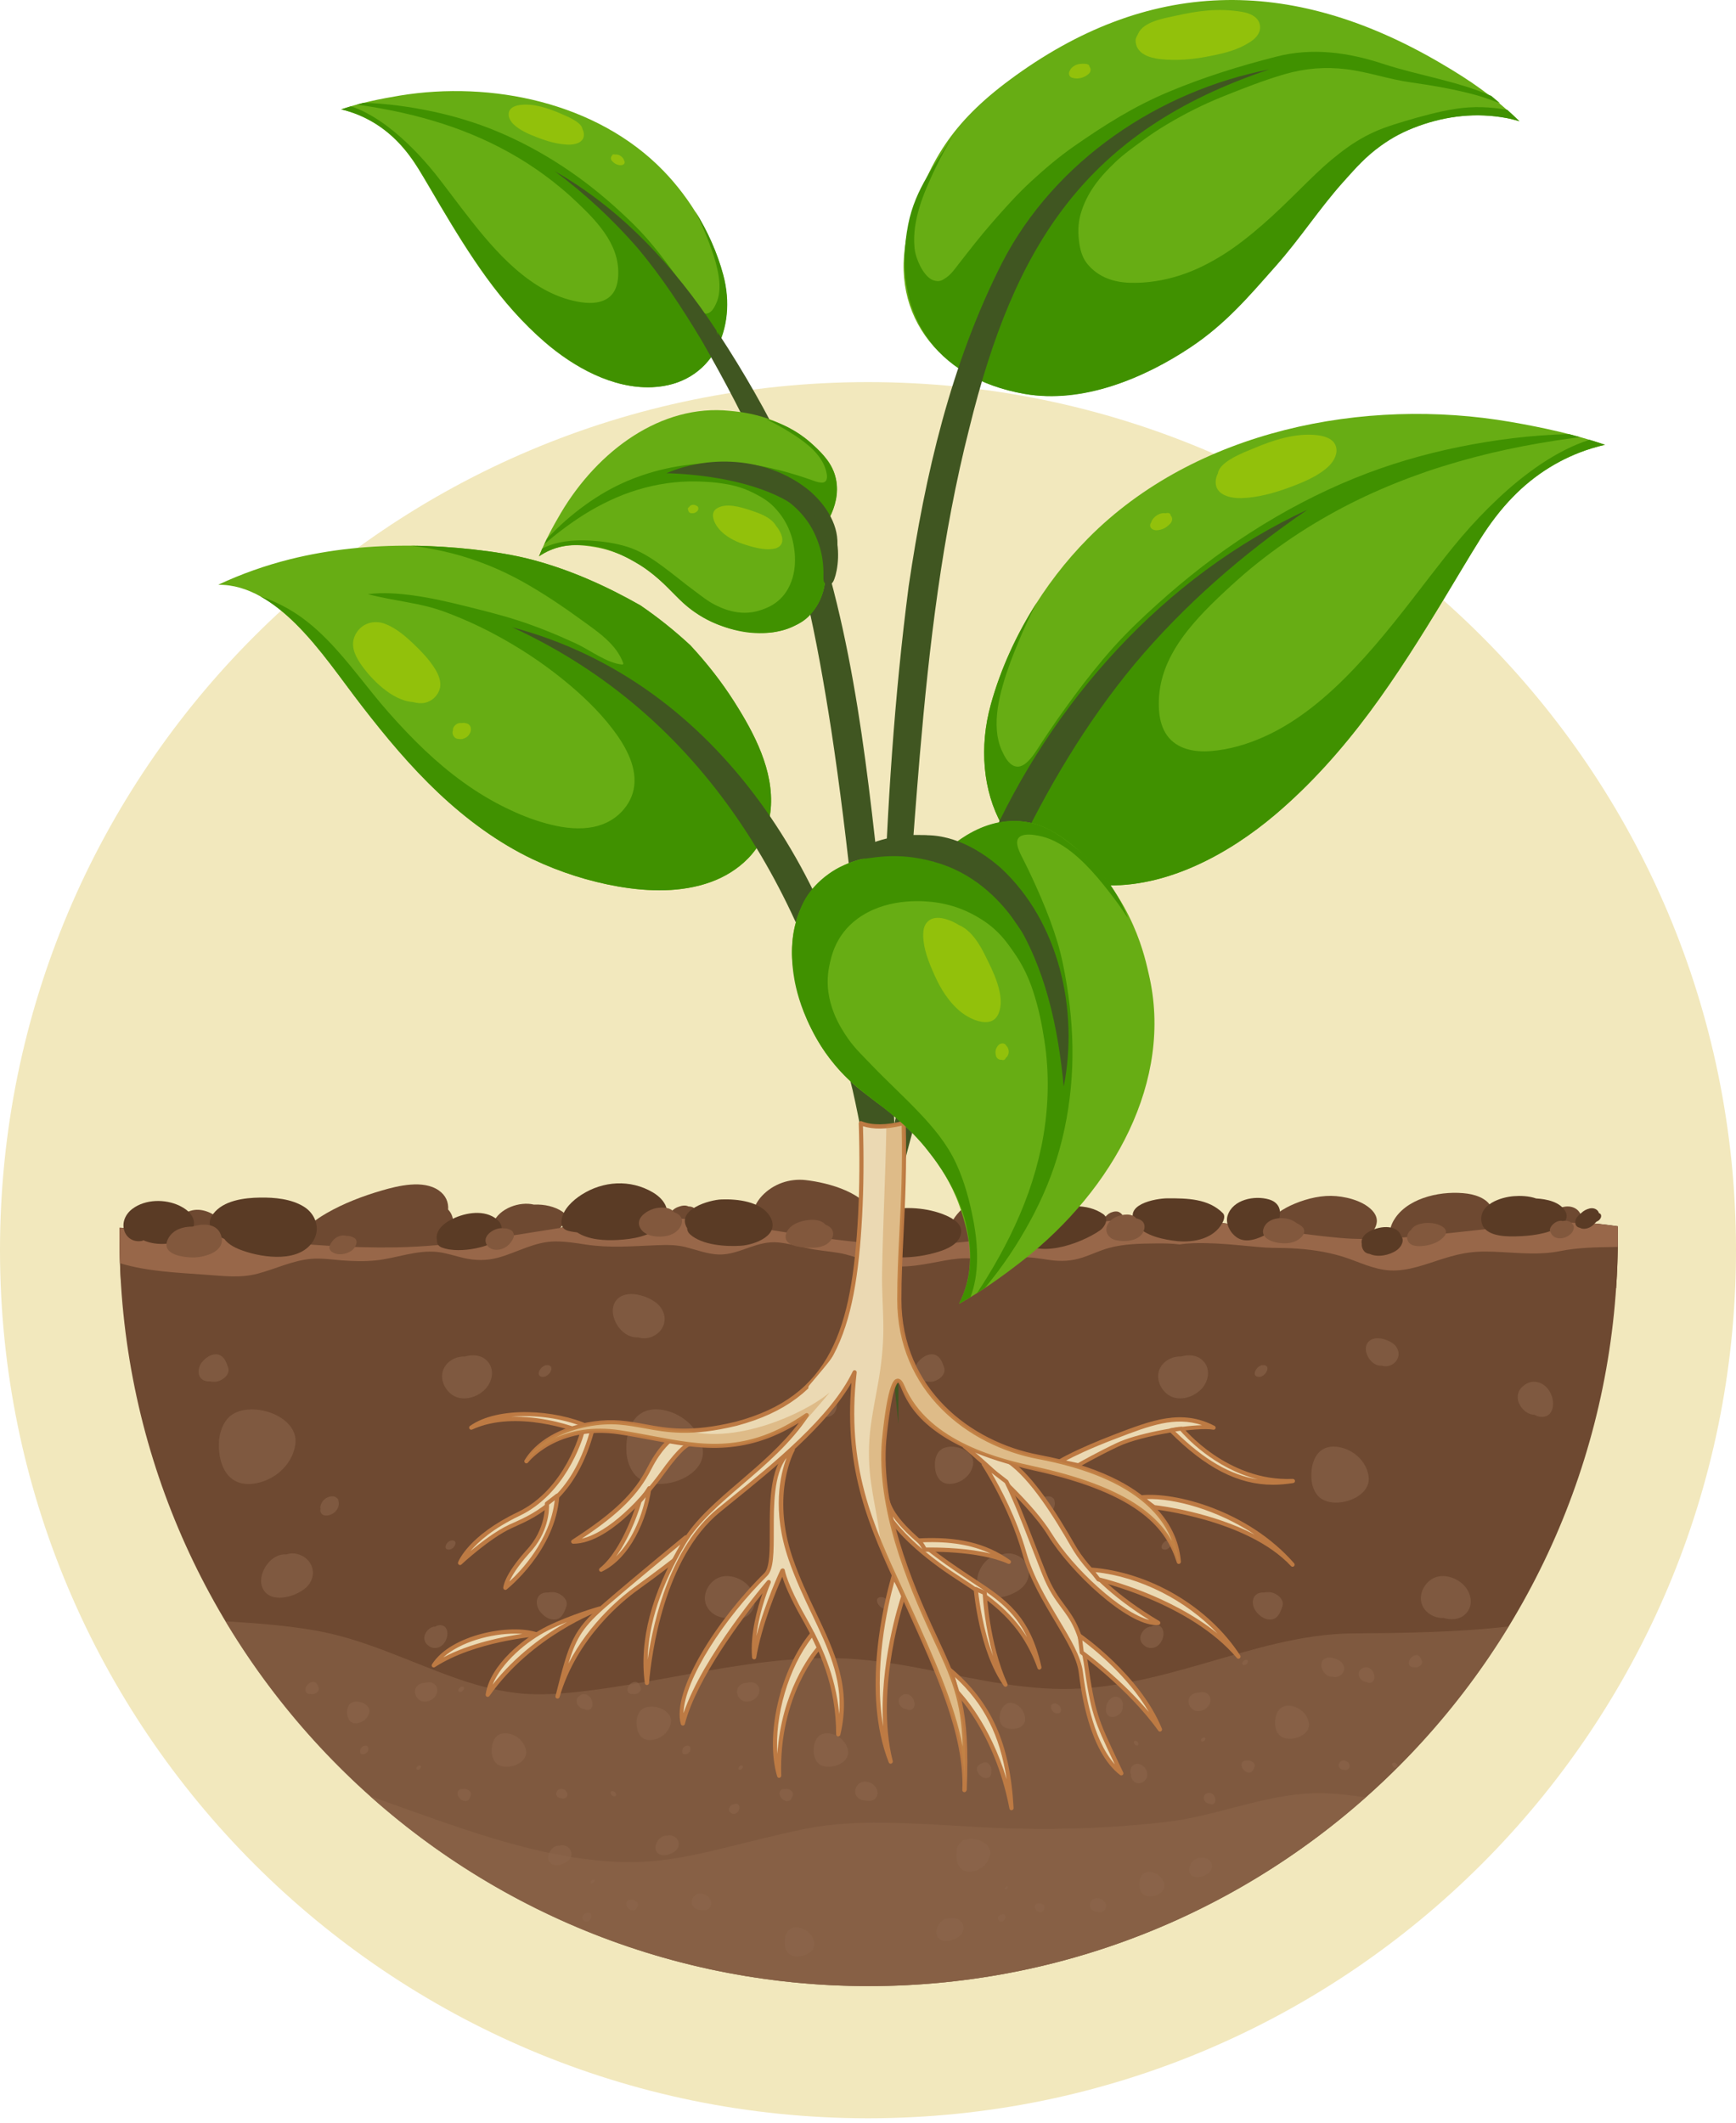 <svg width="193" height="236" viewBox="0 0 193 236" fill="none" xmlns="http://www.w3.org/2000/svg">
<path d="M96.5 235.475C149.795 235.475 193 192.27 193 138.975C193 85.679 149.795 42.475 96.5 42.475C43.205 42.475 0 85.679 0 138.975C0 192.27 43.205 235.475 96.5 235.475Z" fill="#F2E8BD"/>
<path d="M49.823 134.461C49.872 133.654 49.584 132.896 48.777 132.328C47.064 131.134 44.288 131.801 42.435 132.344C40.318 132.962 38.226 133.761 36.315 134.857C34.882 135.68 32.617 137.27 33.276 139.23C33.951 141.232 36.834 141.611 38.596 141.734C41.232 141.924 44.074 141.619 46.536 140.597C48.472 139.79 50.457 138.168 50.391 135.87C50.367 135.26 50.152 134.807 49.823 134.461Z" fill="#6E4931"/>
<path d="M62.524 134.692C61.692 134.124 60.514 133.852 59.361 133.909C59.147 133.86 58.941 133.827 58.743 133.819C57.038 133.72 54.864 134.749 54.658 136.636C54.452 138.489 56.61 138.736 57.977 138.555C59.633 138.341 61.873 137.55 62.656 135.927C62.845 135.524 62.968 134.997 62.524 134.692Z" fill="#6E4931"/>
<path d="M97.242 135.482C96.517 132.6 92.077 131.471 89.565 131.183C87.769 130.985 85.974 131.603 84.722 132.929C83.791 133.917 83.272 135.416 83.874 136.537C83.997 136.858 84.211 137.171 84.549 137.467C86.386 139.049 89.54 139.312 91.855 139.354C94.062 139.387 98.024 138.588 97.242 135.482Z" fill="#6E4931"/>
<path d="M114.868 134.807C113.92 132.328 111.071 132.081 108.921 133.069C107.208 133.852 105.132 135.762 105.42 137.822C105.297 138.126 105.223 138.456 105.223 138.81C105.223 139.247 105.429 139.535 105.84 139.691C108.649 140.713 116.548 139.205 114.868 134.807Z" fill="#6E4931"/>
<path d="M152.492 134.494C151.43 133.423 149.445 132.954 147.978 132.937C146.455 132.921 144.816 133.382 143.448 134.024C142.411 134.519 140.714 135.532 141.043 136.94C141.43 138.596 144.511 138.917 145.788 139.073C147.204 139.255 149.288 139.115 150.771 138.299C150.894 138.324 151.034 138.307 151.166 138.209C152.377 137.377 153.934 135.952 152.492 134.494Z" fill="#6E4931"/>
<path d="M165.926 134.865C165.902 133.456 164.32 132.855 163.142 132.69C160.498 132.32 156.792 133.02 155.153 135.342C154.535 136.215 154.164 137.435 155.062 138.258C155.779 138.917 156.907 139.016 157.838 139.041C159.881 139.09 162.632 138.859 164.37 137.673C164.971 137.262 165.729 136.553 165.72 135.746C165.852 135.482 165.934 135.186 165.926 134.865Z" fill="#6E4931"/>
<path d="M175.786 135.145C175.424 134.091 174.279 133.901 173.348 134.321C172.829 134.56 172.302 135.054 172.252 135.656C172.211 136.084 172.467 136.364 172.788 136.422C172.87 136.504 172.969 136.578 173.093 136.619C173.636 136.809 174.114 136.751 174.649 136.586C175.168 136.413 176.025 135.845 175.786 135.145Z" fill="#6E4931"/>
<path d="M24.702 136.356C24.586 135.219 23.062 134.527 22.066 134.486C20.88 134.428 19.718 135.227 19.348 136.347C19.298 136.487 19.274 136.644 19.257 136.809C19.125 137.089 19.117 137.385 19.34 137.624C19.381 137.665 19.43 137.706 19.471 137.748C19.587 137.912 19.768 138.077 19.957 138.159C19.99 138.176 20.015 138.184 20.048 138.184C20.756 138.604 21.596 138.744 22.445 138.596C23.474 138.406 24.825 137.566 24.702 136.356Z" fill="#6E4931"/>
<path d="M77.153 134.288C76.98 134.156 76.766 134.115 76.552 134.115C76.412 134.049 76.247 134.008 76.09 134.016C75.975 134.016 75.851 134.033 75.736 134.058C75.662 134.074 75.588 134.099 75.522 134.124C75.489 134.132 75.151 134.231 75.481 134.14C74.888 134.296 74.179 134.939 74.558 135.606C74.772 135.977 75.25 136.141 75.654 136.141C76.304 136.141 76.897 135.804 77.252 135.268C77.457 134.955 77.466 134.527 77.153 134.288Z" fill="#6E4931"/>
<path d="M124.876 135.689C124.851 135.656 124.826 135.631 124.802 135.598C124.818 135.541 124.826 135.491 124.843 135.433C124.909 135.071 124.62 134.832 124.332 134.708C124.192 134.651 123.928 134.667 123.796 134.7C123.739 134.717 123.557 134.774 123.508 134.791C123.36 134.857 123.22 134.939 123.104 135.054C122.906 135.219 122.939 135.194 123.203 134.972C123.145 135.013 123.096 135.054 123.038 135.112C122.972 135.17 122.923 135.219 122.865 135.277C122.799 135.335 122.734 135.392 122.684 135.45C122.437 135.73 122.239 136.126 122.412 136.496C122.569 136.834 122.997 136.966 123.343 136.867C123.541 136.809 123.706 136.744 123.879 136.661C123.903 136.669 123.92 136.678 123.945 136.686C124.217 136.768 124.571 136.62 124.744 136.414C124.884 136.241 125.073 135.887 124.876 135.689Z" fill="#6E4931"/>
<path d="M177.878 136.075C174.772 135.738 171.626 136.009 168.521 136.29C165.308 136.586 162.113 136.99 158.909 137.294C155.672 137.599 152.377 137.896 149.124 137.616C146.002 137.344 142.897 136.883 139.8 136.462C136.464 136.009 133.12 135.598 129.751 135.482C126.498 135.367 123.277 135.647 120.057 136.133C113.797 137.072 107.603 138.39 101.244 138.382C94.96 138.373 88.782 137.163 82.588 136.24C79.244 135.746 75.917 135.318 72.523 135.408C69.204 135.499 65.901 135.927 62.623 136.438C56.445 137.401 50.326 138.538 44.049 138.653C33.745 138.835 23.557 137.014 13.294 136.479C13.294 136.817 13.286 137.154 13.286 137.492C13.286 183.493 50.573 220.781 96.574 220.781C142.576 220.781 179.863 183.493 179.863 137.492C179.863 137.105 179.863 136.718 179.854 136.331C179.187 136.232 178.536 136.149 177.878 136.075Z" fill="#6E4931"/>
<path d="M28.334 145.679C31.25 146.783 34.215 147.533 37.345 147.607C40.45 147.681 43.539 147.162 46.52 146.33C52.187 144.757 57.417 141.989 63.323 141.248C66.478 140.853 69.706 141.067 72.877 141.092C76.131 141.116 79.376 141.108 82.63 140.976C88.832 140.721 95.001 139.971 101.022 141.965C103.855 142.904 106.606 144.04 109.572 144.526C112.792 145.053 115.881 144.551 119.011 143.752C121.893 143.011 124.752 142.096 127.709 141.685C130.435 141.298 133.194 141.462 135.904 141.924C138.886 142.434 141.793 143.283 144.742 143.909C147.839 144.567 151.002 144.938 154.164 144.806C159.955 144.567 165.58 142.813 171.395 142.797C174.122 142.788 176.84 143.126 179.566 143.208C179.599 143.208 179.632 143.208 179.673 143.208C179.805 141.314 179.871 139.403 179.871 137.476C179.871 137.089 179.871 136.702 179.863 136.314C179.204 136.224 178.545 136.133 177.886 136.067C174.781 135.73 171.634 136.001 168.529 136.281C165.317 136.578 162.121 136.982 158.917 137.286C155.68 137.591 152.385 137.888 149.132 137.608C146.01 137.336 142.905 136.874 139.808 136.454C136.472 136.001 133.128 135.59 129.759 135.474C126.506 135.359 123.285 135.639 120.065 136.125C113.805 137.064 107.611 138.382 101.253 138.374C94.968 138.365 88.791 137.155 82.597 136.232C79.253 135.738 75.925 135.31 72.532 135.4C69.212 135.491 65.909 135.919 62.631 136.43C56.454 137.393 50.334 138.53 44.058 138.645C33.754 138.827 23.565 137.006 13.302 136.471C13.302 136.809 13.294 137.146 13.294 137.484C13.294 139.189 13.343 140.886 13.45 142.574C18.557 142.615 23.549 143.867 28.334 145.679Z" fill="#6E4931"/>
<path d="M28.647 141.586C30.64 141.059 32.518 140.12 34.594 139.938C35.739 139.84 36.9 140.021 38.045 140.111C39.289 140.202 40.532 140.235 41.776 140.111C44.033 139.881 46.331 138.925 48.612 139.172C49.626 139.279 50.581 139.625 51.569 139.848C52.838 140.136 54.09 140.153 55.35 139.815C57.516 139.23 59.419 138.019 61.725 138.003C62.862 137.995 63.998 138.176 65.119 138.349C66.445 138.546 67.754 138.604 69.097 138.579C70.406 138.555 71.724 138.472 73.034 138.423C74.129 138.382 75.175 138.365 76.246 138.637C77.449 138.942 78.626 139.403 79.87 139.452C81.114 139.502 82.275 139.032 83.428 138.629C84.425 138.283 85.405 138.019 86.476 138.11C87.58 138.209 88.65 138.505 89.721 138.744C90.907 139.016 92.11 139.082 93.304 139.288C94.301 139.461 95.24 139.815 96.204 140.111C97.431 140.49 98.699 140.762 99.984 140.787C101.17 140.811 102.34 140.622 103.509 140.408C104.539 140.218 105.577 139.996 106.623 139.905C107.809 139.807 108.995 139.98 110.181 140.004C111.293 140.029 112.364 139.815 113.459 139.765C114.546 139.716 115.584 139.905 116.663 140.062C117.973 140.251 119.142 140.194 120.403 139.774C121.375 139.452 122.297 138.999 123.285 138.728C124.957 138.266 126.819 138.242 128.532 138.225C129.381 138.217 130.245 138.225 131.085 138.332C131.102 138.332 131.118 138.34 131.135 138.34C132.09 138.184 133.079 138.176 134.018 138.192C135.624 138.217 137.222 138.373 138.82 138.522C139.454 138.579 140.088 138.645 140.73 138.686C141.653 138.744 142.592 138.711 143.514 138.761C145.483 138.859 147.41 139.115 149.297 139.7C151.026 140.243 152.682 141.124 154.519 141.223C156.594 141.339 158.596 140.49 160.548 139.889C161.503 139.592 162.475 139.337 163.48 139.222C164.584 139.082 165.712 139.123 166.824 139.181C169.04 139.296 171.264 139.518 173.454 139.074C175.431 138.678 177.416 138.653 179.426 138.621C179.566 138.621 179.714 138.612 179.854 138.612C179.863 138.242 179.863 137.871 179.863 137.492C179.863 137.105 179.863 136.718 179.854 136.331C179.195 136.24 178.536 136.15 177.878 136.084C174.772 135.746 171.626 136.018 168.521 136.298C165.308 136.594 162.113 136.998 158.909 137.303C155.672 137.607 152.377 137.904 149.124 137.624C146.002 137.352 142.897 136.891 139.8 136.471C136.464 136.018 133.12 135.606 129.751 135.491C126.498 135.375 123.277 135.655 120.057 136.141C113.797 137.08 107.603 138.398 101.244 138.39C94.96 138.382 88.782 137.171 82.588 136.248C79.244 135.754 75.917 135.326 72.523 135.416C69.204 135.507 65.901 135.935 62.623 136.446C56.445 137.41 50.326 138.546 44.049 138.662C33.745 138.843 23.557 137.023 13.294 136.487C13.294 136.825 13.286 137.163 13.286 137.5C13.286 138.481 13.302 139.452 13.335 140.424C16.374 141.347 19.702 141.47 22.824 141.701C24.809 141.833 26.687 142.105 28.647 141.586Z" fill="#986749"/>
<path opacity="0.57" d="M150.211 181.583C144.643 181.648 139.19 183.386 133.886 184.91C128.722 186.401 123.458 187.801 118.039 187.752C112.29 187.702 106.689 186.22 101.055 185.223C98.049 184.688 95.017 184.309 91.953 184.317C88.93 184.325 85.908 184.622 82.918 185.05C77.119 185.874 71.403 187.183 65.596 187.916C62.837 188.262 60.069 188.526 57.294 188.188C54.897 187.892 52.566 187.233 50.301 186.417C45.244 184.597 40.442 182.208 35.104 181.261C31.785 180.676 28.424 180.438 25.064 180.232C39.61 204.521 66.189 220.78 96.566 220.78C126.704 220.78 153.102 204.777 167.722 180.8C161.89 181.484 156.083 181.517 150.211 181.583Z" fill="#8C664B"/>
<path opacity="0.57" d="M145.145 199.39C139.882 199.769 134.94 201.919 129.71 202.528C124.265 203.163 118.747 203.402 113.27 203.286C107.883 203.171 102.513 202.594 97.126 202.611C94.408 202.619 91.681 202.833 89.021 203.402C86.303 203.986 83.61 204.662 80.908 205.329C78.396 205.955 75.867 206.531 73.289 206.82C70.662 207.116 68.043 207.026 65.415 206.704C60.646 206.12 56.001 204.81 51.454 203.294C48.011 202.15 44.593 200.873 41.15 199.679C55.869 212.808 75.282 220.789 96.566 220.789C117.775 220.789 137.123 212.865 151.833 199.81C149.618 199.481 147.386 199.226 145.145 199.39Z" fill="#8C664B"/>
<g opacity="0.57">
<path d="M28.457 156.692C27.197 156.593 25.986 156.897 25.286 157.713C24.644 158.462 24.339 159.55 24.339 160.522C24.29 162.902 25.327 165.233 28.078 164.945C30.376 164.697 32.502 162.91 32.831 160.579C33.144 158.388 30.739 156.873 28.457 156.692Z" fill="#8C664B"/>
<path d="M37.651 166.971C37.651 166.946 37.642 166.922 37.634 166.897C37.634 166.864 37.626 166.839 37.626 166.806C37.601 166.691 37.543 166.6 37.461 166.534C37.329 166.403 37.148 166.328 36.95 166.337C36.777 166.337 36.604 166.378 36.439 166.444C36.299 166.501 36.184 166.576 36.077 166.683C35.961 166.765 35.871 166.872 35.797 166.996C35.706 167.177 35.607 167.367 35.615 167.581C35.615 167.638 35.624 167.688 35.632 167.746C35.607 167.844 35.607 167.943 35.632 168.042C35.673 168.174 35.747 168.281 35.854 168.364C36.027 168.495 36.299 168.487 36.489 168.454C36.967 168.372 37.453 167.993 37.601 167.523C37.675 167.317 37.683 167.169 37.651 166.971Z" fill="#8C664B"/>
<path d="M49 180.66C48.778 180.644 48.572 180.71 48.39 180.817C47.888 180.817 47.459 181.221 47.27 181.649C47.105 182.003 47.155 182.456 47.418 182.745C47.657 183.009 47.97 183.198 48.325 183.198C49.099 183.215 49.635 182.514 49.725 181.797C49.799 181.286 49.602 180.701 49 180.66Z" fill="#8C664B"/>
<path d="M25.18 151.527C24.949 150.975 24.595 150.506 23.895 150.555C23.376 150.597 22.923 150.91 22.569 151.288C21.761 152.153 21.91 153.644 23.343 153.562C23.516 153.586 23.697 153.611 23.878 153.603C24.587 153.586 25.641 152.87 25.369 152.038C25.311 151.873 25.245 151.7 25.18 151.527Z" fill="#8C664B"/>
<path d="M33.745 173.041C33.111 172.654 32.427 172.596 31.826 172.794C31.793 172.794 31.76 172.786 31.727 172.786C31.052 172.769 30.409 173.115 29.956 173.593C29.182 174.4 28.639 175.858 29.38 176.863C30.426 178.271 33.062 177.423 34.083 176.426C35.137 175.397 34.997 173.815 33.745 173.041Z" fill="#8C664B"/>
<path d="M50.26 171.238C49.683 171.238 49.139 172.267 49.906 172.267C50.483 172.267 51.026 171.238 50.26 171.238Z" fill="#8C664B"/>
<path d="M53.982 151.124C53.356 150.597 52.458 150.564 51.659 150.803C51.627 150.803 51.585 150.794 51.552 150.794C50.44 150.794 49.304 151.585 49.164 152.738C49.032 153.817 49.79 154.978 50.803 155.324C51.923 155.703 53.274 155.193 54.032 154.328C54.839 153.397 55.012 151.98 53.982 151.124Z" fill="#8C664B"/>
<path d="M60.82 151.75C60.087 151.75 59.395 153.06 60.375 153.06C61.108 153.06 61.8 151.75 60.82 151.75Z" fill="#8C664B"/>
<path d="M73.75 164.945C72.49 165.043 71.279 164.739 70.579 163.923C69.937 163.174 69.632 162.086 69.632 161.115C69.583 158.734 70.621 156.403 73.371 156.691C75.669 156.939 77.794 158.726 78.124 161.057C78.437 163.248 76.032 164.763 73.75 164.945Z" fill="#8C664B"/>
<path d="M91.921 157.507C91.583 157.532 91.27 157.433 90.99 157.268C90.224 157.268 89.565 156.659 89.268 155.992C89.021 155.448 89.087 154.756 89.499 154.303C89.861 153.908 90.339 153.611 90.891 153.603C92.085 153.586 92.901 154.657 93.041 155.744C93.148 156.543 92.843 157.449 91.921 157.507Z" fill="#8C664B"/>
<path d="M62.969 178.552C63.241 177.72 62.187 177.003 61.478 176.987C61.297 176.978 61.116 177.003 60.943 177.028C59.501 176.946 59.361 178.436 60.169 179.301C60.523 179.68 60.976 180.001 61.495 180.034C62.195 180.084 62.549 179.614 62.779 179.062C62.854 178.898 62.911 178.725 62.969 178.552Z" fill="#8C664B"/>
<path d="M72.844 148.414C72.21 148.801 71.526 148.859 70.925 148.661C70.892 148.661 70.859 148.669 70.834 148.669C70.159 148.686 69.516 148.34 69.055 147.862C68.281 147.055 67.737 145.597 68.478 144.592C69.525 143.184 72.16 144.032 73.182 145.029C74.236 146.058 74.104 147.64 72.844 148.414Z" fill="#8C664B"/>
<path d="M83.198 179.532C82.572 180.059 81.674 180.092 80.875 179.853C80.842 179.853 80.801 179.861 80.768 179.861C79.656 179.861 78.519 179.071 78.379 177.917C78.247 176.838 79.005 175.677 80.018 175.331C81.138 174.952 82.489 175.463 83.247 176.328C84.054 177.267 84.219 178.683 83.198 179.532Z" fill="#8C664B"/>
<path d="M98.428 178.848C97.695 178.848 97.002 177.538 97.983 177.538C98.716 177.538 99.408 178.848 98.428 178.848Z" fill="#8C664B"/>
<path d="M105.997 160.826C105.371 160.777 104.761 160.925 104.407 161.337C104.086 161.708 103.938 162.251 103.938 162.737C103.913 163.931 104.432 165.093 105.807 164.945C106.961 164.821 108.023 163.932 108.188 162.762C108.344 161.675 107.142 160.917 105.997 160.826Z" fill="#8C664B"/>
<path d="M117.256 166.971C117.256 166.946 117.248 166.922 117.24 166.897C117.24 166.864 117.232 166.839 117.232 166.806C117.207 166.691 117.149 166.6 117.067 166.534C116.935 166.403 116.754 166.328 116.556 166.337C116.383 166.337 116.21 166.378 116.045 166.444C115.905 166.501 115.79 166.576 115.683 166.683C115.567 166.765 115.477 166.872 115.403 166.996C115.312 167.177 115.213 167.367 115.221 167.581C115.221 167.638 115.23 167.688 115.238 167.746C115.213 167.844 115.213 167.943 115.238 168.042C115.279 168.174 115.353 168.281 115.46 168.364C115.633 168.495 115.905 168.487 116.095 168.454C116.573 168.372 117.059 167.993 117.207 167.523C117.273 167.317 117.281 167.169 117.256 166.971Z" fill="#8C664B"/>
<path d="M128.607 180.66C128.385 180.644 128.179 180.71 127.997 180.817C127.495 180.817 127.066 181.221 126.877 181.649C126.712 182.003 126.761 182.456 127.025 182.745C127.264 183.009 127.577 183.198 127.94 183.198C128.714 183.215 129.25 182.514 129.34 181.797C129.406 181.286 129.209 180.701 128.607 180.66Z" fill="#8C664B"/>
<path d="M104.778 151.527C104.547 150.975 104.193 150.506 103.493 150.555C102.974 150.597 102.521 150.91 102.167 151.288C101.36 152.153 101.508 153.644 102.941 153.562C103.114 153.586 103.295 153.611 103.476 153.603C104.185 153.586 105.239 152.87 104.967 152.038C104.91 151.873 104.852 151.7 104.778 151.527Z" fill="#8C664B"/>
<path d="M113.344 173.041C112.71 172.654 112.026 172.596 111.425 172.794C111.392 172.794 111.359 172.786 111.334 172.786C110.659 172.769 110.016 173.115 109.563 173.593C108.789 174.4 108.246 175.858 108.987 176.863C110.033 178.271 112.669 177.423 113.69 176.426C114.736 175.397 114.604 173.815 113.344 173.041Z" fill="#8C664B"/>
<path d="M129.867 171.238C129.29 171.238 128.746 172.267 129.512 172.267C130.089 172.267 130.633 171.238 129.867 171.238Z" fill="#8C664B"/>
<path d="M133.589 151.124C132.963 150.597 132.065 150.564 131.266 150.803C131.234 150.803 131.192 150.794 131.159 150.794C130.047 150.794 128.911 151.585 128.771 152.738C128.639 153.817 129.397 154.978 130.41 155.324C131.53 155.703 132.881 155.193 133.639 154.328C134.446 153.397 134.611 151.98 133.589 151.124Z" fill="#8C664B"/>
<path d="M140.426 151.75C139.693 151.75 139 153.06 139.981 153.06C140.714 153.06 141.406 151.75 140.426 151.75Z" fill="#8C664B"/>
<path d="M148.877 167.02C147.938 167.095 147.024 166.872 146.496 166.254C146.011 165.694 145.788 164.879 145.788 164.146C145.747 162.358 146.529 160.612 148.589 160.826C150.318 161.008 151.908 162.35 152.155 164.105C152.394 165.752 150.59 166.889 148.877 167.02Z" fill="#8C664B"/>
<path d="M171.527 157.507C171.189 157.532 170.876 157.433 170.596 157.268C169.822 157.268 169.171 156.659 168.875 155.992C168.628 155.448 168.694 154.756 169.105 154.303C169.468 153.908 169.946 153.611 170.497 153.603C171.692 153.586 172.507 154.657 172.647 155.744C172.746 156.543 172.441 157.449 171.527 157.507Z" fill="#8C664B"/>
<path d="M142.576 178.552C142.848 177.72 141.793 177.003 141.085 176.987C140.904 176.978 140.723 177.003 140.55 177.028C139.108 176.946 138.968 178.436 139.776 179.301C140.13 179.68 140.583 180.001 141.102 180.034C141.802 180.084 142.156 179.614 142.386 179.062C142.461 178.898 142.518 178.725 142.576 178.552Z" fill="#8C664B"/>
<path d="M154.823 151.651C154.42 151.898 153.991 151.931 153.612 151.807C153.596 151.807 153.571 151.815 153.555 151.815C153.127 151.824 152.723 151.609 152.435 151.305C151.94 150.794 151.603 149.872 152.072 149.237C152.739 148.348 154.403 148.883 155.054 149.509C155.705 150.16 155.622 151.165 154.823 151.651Z" fill="#8C664B"/>
<path d="M162.797 179.532C162.171 180.059 161.273 180.092 160.474 179.853C160.441 179.853 160.4 179.861 160.367 179.861C159.255 179.861 158.118 179.071 157.978 177.917C157.847 176.838 158.604 175.677 159.617 175.331C160.738 174.952 162.088 175.463 162.846 176.328C163.653 177.267 163.826 178.683 162.797 179.532Z" fill="#8C664B"/>
</g>
<g opacity="0.57">
<path d="M39.783 189.169C39.42 189.136 39.066 189.226 38.86 189.465C38.67 189.679 38.588 190.001 38.588 190.281C38.572 190.973 38.877 191.657 39.676 191.566C40.343 191.492 40.961 190.973 41.06 190.297C41.142 189.663 40.442 189.218 39.783 189.169Z" fill="#8C664B"/>
<path d="M40.953 194.341C40.953 194.333 40.944 194.317 40.944 194.308C40.944 194.292 40.944 194.284 40.944 194.267C40.936 194.218 40.911 194.177 40.87 194.144C40.812 194.086 40.73 194.053 40.639 194.053C40.557 194.053 40.483 194.069 40.409 194.102C40.343 194.127 40.293 194.16 40.244 194.21C40.194 194.251 40.153 194.292 40.12 194.35C40.079 194.432 40.038 194.514 40.038 194.613C40.038 194.638 40.038 194.663 40.046 194.687C40.038 194.729 40.03 194.778 40.046 194.819C40.063 194.877 40.096 194.926 40.145 194.968C40.219 195.025 40.343 195.025 40.433 195.009C40.648 194.976 40.87 194.803 40.936 194.589C40.961 194.498 40.969 194.432 40.953 194.341Z" fill="#8C664B"/>
<path d="M35.344 187.398C35.237 187.151 35.08 186.936 34.767 186.961C34.536 186.978 34.331 187.118 34.174 187.291C33.812 187.678 33.877 188.354 34.52 188.312C34.602 188.321 34.677 188.329 34.759 188.329C35.08 188.321 35.55 187.999 35.426 187.629C35.402 187.554 35.377 187.472 35.344 187.398Z" fill="#8C664B"/>
<path d="M63.06 205.287C62.772 205.114 62.467 205.09 62.195 205.172C62.179 205.172 62.17 205.164 62.154 205.164C61.849 205.156 61.561 205.312 61.355 205.526C61.009 205.889 60.761 206.548 61.099 207.001C61.569 207.636 62.755 207.257 63.217 206.804C63.687 206.35 63.621 205.634 63.06 205.287Z" fill="#8C664B"/>
<path d="M46.627 196.26C46.364 196.26 46.125 196.722 46.471 196.722C46.726 196.73 46.973 196.26 46.627 196.26Z" fill="#8C664B"/>
<path d="M48.3 187.217C48.02 186.978 47.616 186.969 47.254 187.068C47.237 187.068 47.221 187.068 47.204 187.068C46.702 187.068 46.191 187.423 46.133 187.942C46.075 188.428 46.413 188.947 46.874 189.103C47.377 189.277 47.987 189.046 48.325 188.65C48.687 188.238 48.761 187.604 48.3 187.217Z" fill="#8C664B"/>
<path d="M51.372 187.496C51.042 187.496 50.729 188.081 51.166 188.081C51.503 188.09 51.816 187.496 51.372 187.496Z" fill="#8C664B"/>
<path d="M56.519 196.392C55.951 196.433 55.407 196.301 55.094 195.931C54.806 195.593 54.666 195.107 54.666 194.671C54.641 193.6 55.111 192.554 56.346 192.686C57.384 192.793 58.34 193.6 58.488 194.646C58.62 195.634 57.541 196.31 56.519 196.392Z" fill="#8C664B"/>
<path d="M65.365 190.084C65.209 190.092 65.069 190.051 64.945 189.976C64.599 189.976 64.303 189.704 64.171 189.4C64.055 189.152 64.088 188.848 64.278 188.642C64.443 188.46 64.657 188.328 64.904 188.328C65.44 188.32 65.81 188.806 65.868 189.292C65.909 189.655 65.778 190.059 65.365 190.084Z" fill="#8C664B"/>
<path d="M52.344 199.555C52.467 199.176 51.989 198.863 51.676 198.855C51.594 198.855 51.512 198.863 51.438 198.871C50.787 198.83 50.729 199.506 51.091 199.893C51.248 200.066 51.454 200.206 51.685 200.223C51.998 200.247 52.163 200.033 52.261 199.786C52.286 199.712 52.319 199.629 52.344 199.555Z" fill="#8C664B"/>
<path d="M62.92 199.827C62.78 199.942 62.574 199.951 62.401 199.901C62.392 199.901 62.384 199.901 62.376 199.901C62.129 199.901 61.873 199.72 61.84 199.465C61.807 199.217 61.98 198.962 62.211 198.88C62.467 198.797 62.772 198.913 62.936 199.102C63.109 199.316 63.151 199.629 62.92 199.827Z" fill="#8C664B"/>
<path d="M68.29 199.687C67.96 199.687 67.647 199.102 68.092 199.102C68.422 199.094 68.727 199.687 68.29 199.687Z" fill="#8C664B"/>
<path d="M72.622 189.72C72.053 189.679 71.51 189.811 71.197 190.182C70.909 190.519 70.769 191.005 70.769 191.442C70.744 192.513 71.213 193.559 72.449 193.427C73.487 193.32 74.442 192.513 74.59 191.467C74.73 190.478 73.643 189.803 72.622 189.72Z" fill="#8C664B"/>
<path d="M76.757 194.341C76.757 194.333 76.749 194.317 76.749 194.308C76.749 194.292 76.749 194.284 76.749 194.267C76.741 194.218 76.716 194.177 76.675 194.144C76.617 194.086 76.535 194.053 76.444 194.053C76.362 194.053 76.288 194.069 76.213 194.102C76.147 194.127 76.098 194.16 76.049 194.21C75.999 194.251 75.958 194.292 75.925 194.35C75.884 194.432 75.843 194.514 75.843 194.613C75.843 194.638 75.843 194.663 75.851 194.687C75.843 194.729 75.834 194.778 75.851 194.819C75.867 194.877 75.9 194.926 75.95 194.968C76.024 195.025 76.147 195.025 76.238 195.009C76.452 194.976 76.675 194.803 76.741 194.589C76.766 194.498 76.766 194.432 76.757 194.341Z" fill="#8C664B"/>
<path d="M81.864 200.502C81.765 200.494 81.674 200.527 81.592 200.568C81.37 200.568 81.172 200.749 81.09 200.939C81.015 201.095 81.04 201.301 81.155 201.433C81.263 201.549 81.403 201.639 81.567 201.639C81.913 201.648 82.161 201.326 82.202 201.013C82.218 200.782 82.128 200.519 81.864 200.502Z" fill="#8C664B"/>
<path d="M71.148 187.398C71.041 187.151 70.885 186.936 70.572 186.961C70.341 186.978 70.135 187.118 69.978 187.291C69.616 187.678 69.682 188.354 70.324 188.312C70.407 188.321 70.481 188.329 70.563 188.329C70.885 188.321 71.354 187.999 71.231 187.629C71.206 187.554 71.181 187.472 71.148 187.398Z" fill="#8C664B"/>
<path d="M74.995 204.184C74.707 204.011 74.402 203.986 74.13 204.069C74.113 204.069 74.105 204.061 74.089 204.061C73.784 204.052 73.495 204.209 73.289 204.423C72.943 204.786 72.696 205.445 73.034 205.898C73.504 206.533 74.69 206.154 75.151 205.7C75.621 205.247 75.563 204.53 74.995 204.184Z" fill="#8C664B"/>
<path d="M82.424 196.26C82.16 196.26 81.921 196.722 82.267 196.722C82.531 196.73 82.77 196.26 82.424 196.26Z" fill="#8C664B"/>
<path d="M84.104 187.217C83.824 186.978 83.42 186.969 83.058 187.068C83.041 187.068 83.025 187.068 83.008 187.068C82.506 187.068 81.995 187.423 81.937 187.942C81.879 188.428 82.217 188.947 82.679 189.103C83.181 189.277 83.791 189.046 84.129 188.65C84.483 188.238 84.566 187.604 84.104 187.217Z" fill="#8C664B"/>
<path d="M87.177 187.496C86.847 187.496 86.534 188.081 86.979 188.081C87.308 188.09 87.613 187.496 87.177 187.496Z" fill="#8C664B"/>
<path d="M92.316 196.392C91.748 196.433 91.204 196.301 90.891 195.931C90.603 195.593 90.463 195.107 90.463 194.671C90.438 193.6 90.907 192.554 92.143 192.686C93.181 192.793 94.136 193.6 94.284 194.646C94.425 195.634 93.346 196.31 92.316 196.392Z" fill="#8C664B"/>
<path d="M101.162 190.084C101.006 190.092 100.866 190.051 100.742 189.976C100.396 189.976 100.099 189.704 99.968 189.4C99.86 189.152 99.885 188.848 100.075 188.642C100.239 188.46 100.454 188.328 100.701 188.328C101.236 188.32 101.607 188.806 101.665 189.292C101.714 189.655 101.574 190.059 101.162 190.084Z" fill="#8C664B"/>
<path d="M88.141 199.555C88.264 199.176 87.787 198.863 87.473 198.855C87.391 198.855 87.308 198.863 87.234 198.871C86.583 198.83 86.526 199.506 86.888 199.893C87.045 200.066 87.251 200.206 87.481 200.223C87.795 200.247 87.96 200.033 88.058 199.786C88.091 199.712 88.116 199.629 88.141 199.555Z" fill="#8C664B"/>
<path d="M97.242 199.992C96.962 200.231 96.558 200.239 96.195 200.141C96.179 200.141 96.162 200.141 96.146 200.141C95.643 200.141 95.132 199.786 95.075 199.267C95.017 198.781 95.355 198.262 95.816 198.105C96.319 197.932 96.929 198.163 97.266 198.559C97.629 198.979 97.703 199.613 97.242 199.992Z" fill="#8C664B"/>
</g>
<g opacity="0.57">
<path d="M111.137 190.808C111.104 191.236 111.211 191.648 111.499 191.887C111.754 192.101 112.125 192.2 112.463 192.2C113.278 192.208 114.069 191.845 113.953 190.906C113.863 190.124 113.245 189.407 112.446 189.3C111.697 189.201 111.186 190.033 111.137 190.808Z" fill="#8C664B"/>
<path d="M117.182 189.374C117.165 189.374 117.157 189.383 117.14 189.383C117.124 189.383 117.107 189.383 117.091 189.391C117.033 189.407 116.984 189.432 116.951 189.481C116.885 189.556 116.844 189.646 116.844 189.753C116.844 189.844 116.869 189.935 116.901 190.025C116.934 190.099 116.976 190.157 117.025 190.215C117.066 190.272 117.124 190.322 117.19 190.363C117.289 190.413 117.388 190.462 117.503 190.454C117.528 190.454 117.561 190.454 117.585 190.445C117.635 190.454 117.692 190.462 117.742 190.445C117.808 190.421 117.865 190.38 117.907 190.322C117.973 190.231 117.973 190.091 117.956 189.984C117.915 189.737 117.709 189.481 117.462 189.407C117.363 189.358 117.289 189.358 117.182 189.374Z" fill="#8C664B"/>
<path d="M109.118 196.03C108.83 196.153 108.583 196.343 108.616 196.713C108.64 196.985 108.805 197.224 109.011 197.406C109.473 197.826 110.255 197.743 110.206 196.985C110.223 196.895 110.231 196.796 110.223 196.705C110.206 196.334 109.827 195.782 109.39 195.931C109.291 195.964 109.201 195.997 109.118 196.03Z" fill="#8C664B"/>
<path d="M134.282 206.663C134.002 206.49 133.697 206.465 133.433 206.548C133.417 206.548 133.409 206.54 133.392 206.54C133.096 206.531 132.807 206.688 132.609 206.894C132.263 207.248 132.024 207.899 132.354 208.344C132.815 208.97 133.985 208.591 134.438 208.155C134.9 207.701 134.842 207.001 134.282 206.663Z" fill="#8C664B"/>
<path d="M133.845 193.147C133.589 193.147 133.35 193.6 133.688 193.6C133.944 193.608 134.183 193.147 133.845 193.147Z" fill="#8C664B"/>
<path d="M134.265 188.304C133.985 188.073 133.59 188.057 133.236 188.164C133.219 188.164 133.203 188.164 133.186 188.164C132.692 188.164 132.189 188.51 132.131 189.021C132.074 189.499 132.412 190.01 132.857 190.166C133.351 190.331 133.952 190.108 134.29 189.721C134.644 189.309 134.719 188.683 134.265 188.304Z" fill="#8C664B"/>
<path d="M138.523 184.515C138.193 184.515 137.888 185.092 138.325 185.092C138.655 185.1 138.96 184.515 138.523 184.515Z" fill="#8C664B"/>
<path d="M143.588 193.278C143.028 193.32 142.493 193.188 142.18 192.825C141.892 192.496 141.76 192.01 141.76 191.582C141.735 190.527 142.196 189.498 143.415 189.621C144.437 189.729 145.376 190.519 145.524 191.557C145.664 192.529 144.593 193.196 143.588 193.278Z" fill="#8C664B"/>
<path d="M152.295 187.069C152.147 187.077 152.007 187.036 151.883 186.962C151.545 186.962 151.249 186.69 151.117 186.393C151.01 186.154 151.035 185.85 151.216 185.644C151.381 185.471 151.587 185.339 151.834 185.33C152.361 185.322 152.724 185.8 152.79 186.278C152.839 186.641 152.707 187.044 152.295 187.069Z" fill="#8C664B"/>
<path d="M139.479 196.392C139.602 196.021 139.133 195.708 138.82 195.7C138.737 195.7 138.663 195.708 138.581 195.716C137.946 195.675 137.88 196.343 138.235 196.722C138.391 196.886 138.597 197.027 138.82 197.051C139.133 197.076 139.289 196.862 139.388 196.623C139.421 196.54 139.454 196.466 139.479 196.392Z" fill="#8C664B"/>
<path d="M148.976 186.27C148.696 186.443 148.391 186.468 148.127 186.385C148.111 186.385 148.102 186.385 148.086 186.394C147.789 186.402 147.501 186.245 147.303 186.039C146.957 185.685 146.718 185.034 147.048 184.589C147.509 183.963 148.679 184.342 149.132 184.779C149.586 185.232 149.528 185.932 148.976 186.27Z" fill="#8C664B"/>
<path d="M149.89 196.656C149.75 196.771 149.552 196.78 149.379 196.73C149.371 196.73 149.362 196.73 149.354 196.73C149.107 196.73 148.86 196.557 148.827 196.302C148.794 196.063 148.967 195.807 149.189 195.725C149.436 195.643 149.741 195.758 149.906 195.947C150.079 196.153 150.12 196.467 149.89 196.656Z" fill="#8C664B"/>
<path d="M155.178 196.524C154.848 196.524 154.543 195.947 154.98 195.947C155.31 195.939 155.614 196.524 155.178 196.524Z" fill="#8C664B"/>
<path d="M108.138 204.406C107.578 204.365 107.043 204.497 106.73 204.859C106.441 205.189 106.31 205.675 106.31 206.103C106.285 207.157 106.746 208.187 107.965 208.063C108.986 207.956 109.925 207.165 110.074 206.128C110.214 205.156 109.151 204.489 108.138 204.406Z" fill="#8C664B"/>
<path d="M111.532 212.783C111.458 212.774 111.392 212.799 111.334 212.832C111.169 212.832 111.029 212.964 110.963 213.104C110.914 213.219 110.922 213.368 111.013 213.467C111.087 213.549 111.194 213.615 111.309 213.615C111.565 213.623 111.738 213.392 111.771 213.153C111.795 212.989 111.729 212.791 111.532 212.783Z" fill="#8C664B"/>
<path d="M157.995 184.424C157.888 184.177 157.731 183.971 157.426 183.996C157.196 184.012 156.998 184.152 156.841 184.326C156.487 184.705 156.545 185.372 157.187 185.331C157.27 185.339 157.344 185.347 157.426 185.347C157.739 185.339 158.209 185.026 158.086 184.655C158.053 184.573 158.02 184.499 157.995 184.424Z" fill="#8C664B"/>
<path d="M111.944 209.694C111.754 209.694 111.573 210.032 111.828 210.032C112.018 210.032 112.199 209.694 111.944 209.694Z" fill="#8C664B"/>
<path d="M125.847 196.359C125.649 196.607 125.633 196.953 125.732 197.266C125.732 197.282 125.732 197.29 125.732 197.307C125.74 197.744 126.053 198.18 126.498 198.23C126.918 198.279 127.371 197.974 127.503 197.579C127.643 197.142 127.445 196.615 127.099 196.326C126.729 196.013 126.176 195.956 125.847 196.359Z" fill="#8C664B"/>
<path d="M126.061 193.691C126.061 193.979 126.58 194.243 126.571 193.864C126.571 193.575 126.061 193.311 126.061 193.691Z" fill="#8C664B"/>
<path d="M128.013 210.798C127.601 210.831 127.206 210.732 126.975 210.46C126.761 210.213 126.662 209.859 126.662 209.538C126.646 208.755 126.983 207.989 127.889 208.088C128.647 208.17 129.339 208.755 129.446 209.521C129.553 210.238 128.763 210.732 128.013 210.798Z" fill="#8C664B"/>
<path d="M134.743 200.569C134.627 200.577 134.528 200.544 134.438 200.494C134.182 200.494 133.968 200.297 133.869 200.074C133.787 199.893 133.812 199.67 133.943 199.522C134.067 199.39 134.215 199.3 134.405 199.291C134.792 199.283 135.064 199.637 135.114 199.992C135.146 200.255 135.048 200.552 134.743 200.569Z" fill="#8C664B"/>
<path d="M116.112 212.091C116.203 211.819 115.857 211.589 115.626 211.58C115.568 211.58 115.511 211.589 115.453 211.597C114.983 211.572 114.934 212.058 115.197 212.338C115.313 212.462 115.461 212.569 115.634 212.577C115.865 212.594 115.98 212.437 116.054 212.256C116.071 212.206 116.095 212.149 116.112 212.091Z" fill="#8C664B"/>
<path d="M124.711 189.012C124.868 189.26 124.892 189.523 124.818 189.762C124.818 189.779 124.818 189.787 124.826 189.795C124.835 190.059 124.703 190.314 124.522 190.487C124.208 190.792 123.64 191.015 123.244 190.726C122.692 190.322 123.005 189.293 123.393 188.889C123.788 188.485 124.406 188.526 124.711 189.012Z" fill="#8C664B"/>
<path d="M122.742 212.413C122.536 212.586 122.24 212.594 121.984 212.52C121.976 212.52 121.96 212.52 121.951 212.52C121.589 212.52 121.218 212.264 121.169 211.885C121.127 211.531 121.375 211.152 121.704 211.037C122.075 210.913 122.512 211.078 122.759 211.366C123.023 211.671 123.072 212.132 122.742 212.413Z" fill="#8C664B"/>
<path d="M106.573 213.384C106.236 213.178 105.882 213.154 105.56 213.252C105.544 213.252 105.527 213.244 105.511 213.244C105.157 213.236 104.819 213.417 104.58 213.664C104.168 214.092 103.888 214.859 104.275 215.386C104.827 216.127 106.211 215.682 106.755 215.155C107.306 214.628 107.241 213.796 106.573 213.384Z" fill="#8C664B"/>
<path d="M65.465 212.626C65.382 212.618 65.3 212.643 65.226 212.684C65.028 212.684 64.863 212.841 64.789 213.005C64.723 213.145 64.74 213.318 64.847 213.434C64.937 213.533 65.061 213.607 65.201 213.615C65.506 213.623 65.712 213.343 65.745 213.071C65.77 212.865 65.695 212.635 65.465 212.626Z" fill="#8C664B"/>
<path d="M65.95 208.953C65.728 208.953 65.514 209.357 65.81 209.357C66.041 209.357 66.247 208.953 65.95 208.953Z" fill="#8C664B"/>
<path d="M88.831 217.478C88.345 217.519 87.868 217.395 87.596 217.082C87.349 216.794 87.225 216.366 87.225 215.987C87.209 215.056 87.612 214.15 88.683 214.265C89.581 214.364 90.404 215.056 90.536 215.97C90.66 216.819 89.721 217.412 88.831 217.478Z" fill="#8C664B"/>
<path d="M70.901 211.803C71.008 211.481 70.596 211.201 70.324 211.193C70.25 211.193 70.184 211.201 70.118 211.21C69.558 211.177 69.5 211.762 69.813 212.099C69.953 212.248 70.126 212.371 70.332 212.388C70.604 212.404 70.744 212.223 70.835 212.009C70.86 211.935 70.885 211.869 70.901 211.803Z" fill="#8C664B"/>
<path d="M78.784 212.182C78.536 212.388 78.19 212.396 77.877 212.306C77.861 212.306 77.852 212.306 77.836 212.306C77.399 212.306 76.963 212.001 76.905 211.548C76.855 211.127 77.152 210.674 77.547 210.542C77.984 210.394 78.512 210.592 78.808 210.93C79.121 211.3 79.187 211.852 78.784 212.182Z" fill="#8C664B"/>
</g>
<path d="M21.547 135.738C21.416 134.922 20.658 134.371 19.958 134.033C18.368 133.267 16.161 133.292 14.719 134.379C13.953 134.955 13.5 135.919 13.838 136.866C14.134 137.698 14.925 138.102 15.774 137.945C15.831 137.937 15.889 137.912 15.938 137.871C17.198 138.439 18.854 138.39 20.015 137.888C20.847 137.525 21.704 136.726 21.547 135.738Z" fill="#5A3B25"/>
<path d="M33.786 134.14C32.378 133.267 30.525 133.102 28.91 133.127C27.156 133.152 24.841 133.44 23.705 134.939C22.716 136.248 23.771 137.196 24.957 137.739C25.401 138.39 26.357 138.81 27.008 139.032C29.314 139.848 33.449 140.408 34.89 137.83C35.64 136.487 35.038 134.914 33.786 134.14Z" fill="#5A3B25"/>
<path d="M54.972 135.351C53.53 134.428 51.455 134.865 50.038 135.639C49.362 136.002 48.605 136.636 48.547 137.476C48.539 137.616 48.555 137.739 48.58 137.855C48.555 138.201 48.703 138.522 49.14 138.687C49.362 138.769 49.601 138.835 49.848 138.876C49.873 138.884 49.898 138.893 49.922 138.893C49.947 138.901 49.98 138.901 50.013 138.901C51.207 139.082 52.608 138.884 53.67 138.58C54.42 138.365 55.202 138.003 55.597 137.295C56.034 136.504 55.68 135.796 54.972 135.351Z" fill="#5A3B25"/>
<path d="M72.581 132.551C70.085 131.076 67.046 131.266 64.633 132.822C63.685 133.432 62.59 134.428 62.433 135.615C62.277 136.825 63.232 136.866 64.147 136.998C64.155 136.998 64.155 136.998 64.163 136.998C65.432 137.83 67.244 137.921 68.685 137.838C70.308 137.748 72.276 137.451 73.471 136.241C74.821 134.873 74.014 133.399 72.581 132.551Z" fill="#5A3B25"/>
<path d="M85.603 135.227C84.598 133.547 81.978 133.275 80.232 133.333C78.857 133.374 75.134 134.469 76.394 136.537C76.394 136.776 76.493 137.006 76.715 137.212C78.058 138.423 80.702 138.596 82.399 138.481C83.947 138.365 86.83 137.294 85.603 135.227Z" fill="#5A3B25"/>
<path d="M105.124 135.095C103.156 134.247 100.495 134.049 98.428 134.601C97.448 134.865 96.121 135.507 95.776 136.553C95.701 136.767 95.693 136.957 95.718 137.113C95.627 137.212 95.545 137.311 95.463 137.41C95.034 137.962 95.281 138.629 95.866 138.892C98.477 140.07 101.632 139.988 104.342 139.148C105.297 138.851 106.475 138.349 106.796 137.303C107.15 136.15 106.038 135.491 105.124 135.095Z" fill="#5A3B25"/>
<path d="M122.651 134.964C120.864 133.728 118.327 133.926 116.309 134.815C115.139 134.898 114.06 135.4 113.154 136.594C112.973 136.842 112.907 137.278 113.105 137.533C115.115 140.144 120.139 138.258 122.305 136.767C122.816 136.405 123.351 135.45 122.651 134.964Z" fill="#5A3B25"/>
<path d="M135.961 134.865C134.339 133.234 131.991 133.209 129.842 133.209C128.45 133.209 124.685 133.917 126.333 136.141C127.28 137.41 129.454 137.821 130.912 137.97C132.733 138.143 134.948 137.698 135.895 135.944C136.052 135.663 136.241 135.153 135.961 134.865Z" fill="#5A3B25"/>
<path d="M141.077 133.333C139.479 132.863 137.049 133.333 136.481 135.128C136.193 136.043 136.81 137.13 137.585 137.608C138.581 138.225 139.924 137.69 140.879 137.163C142.304 136.372 143.128 133.934 141.077 133.333Z" fill="#5A3B25"/>
<path d="M155.82 138.349C155.969 138.061 156.01 137.731 155.804 137.451C155.796 137.443 155.787 137.426 155.779 137.418C155.334 136.001 153.11 136.257 151.957 137.072C151.595 137.327 151.298 137.772 151.389 138.233C151.389 138.242 151.397 138.25 151.397 138.258C151.381 138.439 151.406 138.637 151.504 138.843C151.669 139.197 151.949 139.354 152.27 139.387C153.168 139.815 154.502 139.535 155.285 138.975C155.441 138.868 155.598 138.703 155.73 138.514C155.771 138.464 155.804 138.406 155.82 138.349Z" fill="#5A3B25"/>
<path d="M174.048 134.683C173.447 133.596 171.948 133.291 170.778 133.226C169.979 132.937 168.999 132.913 168.299 132.97C166.849 133.077 164.403 133.884 164.699 135.787C164.947 137.385 167.179 137.467 168.414 137.443C170.103 137.41 171.997 137.204 173.48 136.347C174.032 136.026 174.361 135.26 174.048 134.683Z" fill="#5A3B25"/>
<path d="M177.771 134.864C177.647 134.436 177.194 134.23 176.725 134.337C176.362 134.428 176.057 134.593 175.81 134.831C175.679 134.93 175.547 135.046 175.44 135.169C175.398 135.219 175.357 135.268 175.316 135.317C175.308 135.334 175.291 135.35 175.275 135.367H175.283C175.258 135.4 175.242 135.441 175.217 135.482C175.036 135.853 175.11 136.355 175.571 136.471C175.596 136.479 175.613 136.479 175.629 136.479C175.72 136.528 175.818 136.569 175.926 136.586C176.42 136.66 176.996 136.388 177.301 135.985C177.367 135.927 177.433 135.869 177.491 135.803C177.688 135.738 177.878 135.573 177.952 135.4C178.051 135.219 178.034 134.914 177.771 134.864Z" fill="#5A3B25"/>
<path d="M24.562 137.278C24.117 136.026 22.667 135.952 21.399 136.356C20.336 136.347 19.241 136.685 18.714 137.657C17.75 139.444 20.353 139.799 21.547 139.782C22.857 139.757 25.196 139.082 24.562 137.278Z" fill="#82583D"/>
<path d="M39.363 137.599C39.099 137.451 38.819 137.369 38.531 137.385C38.432 137.36 38.325 137.344 38.21 137.336C37.493 137.319 36.958 137.822 36.669 138.431C36.554 138.678 36.653 138.975 36.859 139.131C37.501 139.617 38.44 139.452 39.075 139.041C39.462 138.785 39.964 137.937 39.363 137.599Z" fill="#82583D"/>
<path d="M56.841 136.767C56.577 136.611 56.314 136.528 56.017 136.553C55.498 136.454 54.913 136.677 54.51 136.99C54.18 137.245 53.909 137.624 53.991 138.052C54.106 138.637 54.65 138.942 55.21 138.933C56.05 138.925 56.734 138.382 57.071 137.632C57.203 137.352 57.113 136.932 56.841 136.767Z" fill="#82583D"/>
<path d="M75.439 135.005C75.299 134.906 75.134 134.824 74.953 134.766C74.904 134.708 74.854 134.643 74.788 134.585C74.335 134.198 73.627 134.198 73.067 134.28C72.046 134.437 70.439 135.409 71.247 136.628C71.807 137.476 73.289 137.591 74.187 137.377C74.805 137.229 75.381 136.883 75.678 136.306C75.9 135.853 75.876 135.318 75.439 135.005Z" fill="#82583D"/>
<path d="M92.431 136.578C92.283 136.389 92.053 136.241 91.781 136.15C91.756 136.117 91.723 136.084 91.69 136.051C91.328 135.681 90.727 135.59 90.224 135.598C89.219 135.623 87.712 136.059 87.391 137.163C86.995 138.514 89.013 138.67 89.87 138.703C90.562 138.728 91.336 138.679 91.929 138.291C92.481 137.929 92.884 137.18 92.431 136.578Z" fill="#82583D"/>
<path d="M111.343 136.973C110.527 136.38 109.201 136.52 108.452 137.163C108.106 137.459 107.661 138.003 107.999 138.472C108.114 138.637 108.279 138.744 108.452 138.793C108.773 138.95 109.201 138.966 109.522 138.942C110.173 138.884 110.832 138.645 111.277 138.151C111.573 137.838 111.763 137.278 111.343 136.973Z" fill="#82583D"/>
<path d="M126.309 135.433C126.111 135.161 125.732 135.013 125.296 135.013C124.431 135.013 123.377 135.425 123.064 136.306C122.924 136.693 123.006 137.097 123.278 137.41C123.599 137.78 123.978 137.871 124.447 137.929C125.444 138.052 126.844 137.846 127.19 136.726C127.413 135.96 126.943 135.565 126.309 135.433Z" fill="#82583D"/>
<path d="M144.767 136.364C144.594 136.207 144.388 136.076 144.166 135.977C143.886 135.738 143.507 135.573 143.169 135.491C142.181 135.268 140.805 135.491 140.459 136.611C140.179 137.533 141.209 137.986 141.934 138.126C142.889 138.308 144.001 138.25 144.709 137.492C145.022 137.155 145.129 136.702 144.767 136.364Z" fill="#82583D"/>
<path d="M160.54 136.496C159.807 135.845 158.324 135.812 157.468 136.199C157.221 136.314 156.998 136.504 156.867 136.726C156.554 136.973 156.364 137.327 156.463 137.764C156.661 138.604 157.723 138.579 158.399 138.481C159.239 138.365 160.112 138.036 160.631 137.344C160.837 137.072 160.787 136.718 160.54 136.496Z" fill="#82583D"/>
<path d="M174.872 136.125C174.592 135.721 174.155 135.639 173.735 135.738C173.323 135.614 172.845 135.878 172.573 136.183C172.425 136.347 172.227 136.652 172.334 136.891C172.483 137.229 172.68 137.501 173.051 137.608C173.422 137.715 173.892 137.641 174.221 137.452C174.501 137.295 174.732 137.13 174.872 136.834C174.979 136.611 175.02 136.347 174.872 136.125Z" fill="#82583D"/>
<path d="M160.045 6.951C143.383 -2.769 127.535 -2.447 112.257 8.878C105.848 13.63 103.163 18.02 101.154 24.939C98.378 34.477 104.176 42.055 113.887 43.776C120.213 44.897 127.288 42.038 132.395 38.571C136.266 35.943 138.943 32.838 141.768 29.626C144.593 26.414 146.644 23.201 149.395 20.137C150.763 18.614 151.809 17.419 153.497 16.2C154.807 15.261 156.034 14.602 157.764 13.976C160.844 12.873 164.114 12.494 167.458 13.111C167.944 13.202 168.422 13.334 168.924 13.474C166.025 10.739 163.645 9.051 160.045 6.951Z" fill="#67AD14"/>
<path d="M161.89 12.09C159.996 12.378 157.838 12.971 156.141 13.482C154.444 13.993 153.184 14.404 151.759 15.17C150.334 15.945 149.354 16.678 148.077 17.724C146.809 18.77 145.59 19.997 144.346 21.224C143.102 22.443 141.76 23.769 140.401 24.947C139.042 26.125 137.6 27.295 136.06 28.267C134.52 29.23 132.963 30.038 131.2 30.606C129.438 31.174 127.56 31.487 125.682 31.438C123.812 31.388 122.157 30.828 120.938 29.403C120.369 28.736 120.122 27.904 119.999 27.097C119.826 25.969 119.834 24.873 120.139 23.794C120.822 21.414 122.272 19.659 124.035 17.987C124.932 17.139 125.921 16.431 126.893 15.722C127.865 15.006 128.787 14.388 129.817 13.778C131.818 12.592 133.844 11.571 136.035 10.698C138.218 9.825 140.491 8.927 142.781 8.26C145.071 7.593 147.311 7.403 149.716 7.7C152.113 7.996 154.403 8.82 156.849 9.158C159.295 9.504 161.841 9.94 164.237 10.607C165.102 10.846 165.934 11.184 166.766 11.48C166.519 11.266 165.992 10.822 165.811 10.673C165.687 10.574 165.778 10.649 165.769 10.649C161.874 8.968 157.698 8.392 153.736 7.09C149.782 5.789 145.837 5.287 141.916 6.291C137.65 7.379 133.729 8.614 129.866 10.237C126.011 11.859 122.816 13.894 119.48 16.208C117.725 17.427 116.169 18.753 114.628 20.17C113.088 21.587 111.663 23.193 110.321 24.725C108.978 26.257 107.833 27.748 106.606 29.313C106.186 29.856 105.758 30.474 105.23 30.836C104.712 31.199 104.415 31.372 103.773 31.158C103.122 30.944 102.578 30.136 102.274 29.51C101.961 28.876 101.738 28.217 101.672 27.542C101.524 25.977 101.788 24.478 102.232 23.003C102.677 21.529 103.311 20.154 103.937 18.803C104.572 17.452 105.263 16.282 105.988 14.989C104.011 18.3 101.771 20.903 100.972 24.931C99.069 34.584 103.822 42.022 113.871 43.784C120.41 44.938 127.197 42.03 132.403 38.579C136.34 35.96 138.935 32.838 141.784 29.634C144.634 26.43 146.652 23.209 149.412 20.145C150.779 18.622 151.825 17.427 153.513 16.208C154.823 15.269 156.05 14.61 157.78 13.984C160.86 12.881 164.139 12.502 167.474 13.12C167.96 13.21 168.455 13.35 168.924 13.474C168.479 13.045 168.043 12.634 167.581 12.213C165.671 11.868 163.784 11.802 161.89 12.09Z" fill="#409100"/>
<path d="M140.047 2.684C139.841 1.844 138.926 1.457 138.07 1.317C135.451 0.888 133.251 1.177 130.542 1.786C129.43 2.033 127.123 2.404 126.539 3.738C126.407 4.035 126.242 4.216 126.25 4.512C126.283 5.97 127.774 6.432 128.977 6.572C130.83 6.778 132.699 6.596 134.429 6.25C136.159 5.913 137.617 5.567 139.042 4.628C139.709 4.191 140.253 3.524 140.047 2.684Z" fill="#92C10B"/>
<path d="M121.104 7.379C121.079 7.346 121.137 7.354 121.063 7.239C120.989 7.132 120.75 7.099 120.577 7.09C119.95 7.066 119.489 7.148 119.044 7.651C118.97 7.733 119.028 7.725 118.904 7.914C118.78 8.104 118.822 8.532 119.176 8.639C119.53 8.746 119.852 8.755 120.189 8.664C120.519 8.573 120.717 8.466 120.997 8.244C121.261 8.03 121.351 7.7 121.104 7.379Z" fill="#92C10B"/>
<path d="M167.969 46.906C151.702 44.09 132.873 47.804 120.971 59.838C115.971 64.887 112.067 71.427 110.164 78.296C107.537 87.768 111.886 97.866 122.643 98.402C129.644 98.748 136.612 94.942 141.801 90.536C145.73 87.2 149.173 83.329 152.245 79.202C155.293 75.1 158.003 70.76 160.647 66.394C161.964 64.228 163.241 62.037 164.592 59.887C165.638 58.232 166.824 56.65 168.191 55.25C170.621 52.738 173.619 50.868 176.963 49.839C177.449 49.69 177.943 49.559 178.438 49.443C175.036 48.282 171.486 47.516 167.969 46.906Z" fill="#67AD14"/>
<path d="M171.403 51.527C169.649 52.697 168.01 54.039 166.478 55.489C165.086 56.798 163.776 58.182 162.533 59.632C161.273 61.106 160.086 62.646 158.9 64.178C157.591 65.875 156.289 67.58 154.939 69.252C153.555 70.974 152.122 72.662 150.598 74.268C149.115 75.833 147.542 77.324 145.837 78.65C144.198 79.927 142.444 81.047 140.549 81.895C138.68 82.736 136.67 83.329 134.627 83.493C132.823 83.641 130.83 83.296 129.726 81.722C129.216 80.989 128.969 80.108 128.878 79.227C128.754 77.999 128.862 76.715 129.166 75.528C129.842 72.893 131.473 70.62 133.276 68.634C134.199 67.621 135.179 66.674 136.176 65.743C137.123 64.862 138.095 63.989 139.091 63.165C141.035 61.567 143.086 60.093 145.219 58.751C147.328 57.433 149.511 56.238 151.759 55.184C153.975 54.146 156.256 53.232 158.571 52.433C160.91 51.634 163.29 50.959 165.687 50.382C168.101 49.806 170.547 49.344 173.001 48.965C173.891 48.825 174.781 48.71 175.67 48.595C175.258 48.48 174.838 48.364 174.426 48.257H174.418C170.3 48.356 166.181 48.875 162.146 49.699C158.2 50.506 154.329 51.642 150.598 53.158C146.545 54.805 142.658 56.856 138.976 59.228C135.311 61.584 131.876 64.261 128.647 67.177C126.942 68.709 125.303 70.273 123.771 71.978C122.223 73.716 120.773 75.537 119.389 77.415C118.08 79.194 116.803 80.998 115.609 82.851C115.197 83.493 114.777 84.169 114.217 84.696C113.846 85.05 113.344 85.347 112.817 85.174C112.092 84.935 111.655 84.053 111.367 83.411C111.062 82.727 110.898 82.002 110.832 81.261C110.683 79.54 111.029 77.785 111.499 76.138C111.96 74.499 112.578 72.901 113.237 71.328C113.854 69.845 114.513 68.404 115.263 66.987C113.014 70.504 111.252 74.342 110.156 78.296C107.529 87.768 111.878 97.866 122.635 98.401C129.636 98.747 136.604 94.942 141.793 90.535C145.722 87.2 149.165 83.329 152.237 79.202C155.285 75.1 157.994 70.76 160.638 66.394C161.956 64.228 163.233 62.037 164.584 59.887C165.63 58.232 166.816 56.65 168.183 55.25C170.613 52.738 173.611 50.868 176.955 49.839C177.441 49.69 177.935 49.559 178.429 49.443C177.861 49.245 177.284 49.064 176.708 48.891C174.822 49.493 173.051 50.44 171.403 51.527Z" fill="#409100"/>
<path d="M148.514 49.608C148.242 48.759 147.262 48.479 146.471 48.38C144.066 48.084 141.48 48.941 139.306 49.871C138.408 50.25 135.583 51.272 135.401 52.622C135.261 52.886 135.171 53.182 135.154 53.495C135.064 55.027 136.802 55.406 137.996 55.373C139.841 55.324 141.686 54.797 143.407 54.163C144.906 53.602 146.62 52.911 147.781 51.766C148.316 51.222 148.769 50.382 148.514 49.608Z" fill="#92C10B"/>
<path d="M130.147 57.301C130.147 57.26 130.139 57.219 130.114 57.169C130.015 56.996 129.776 56.996 129.603 57.054C129.002 56.963 128.425 57.309 128.095 57.804C128.038 57.886 128.005 57.985 127.98 58.084C127.749 58.38 127.873 58.759 128.244 58.891C128.549 59.007 128.969 58.916 129.257 58.809C129.562 58.693 129.809 58.496 130.04 58.273C130.361 57.977 130.402 57.565 130.147 57.301Z" fill="#92C10B"/>
<path d="M145.359 56.658C138.177 61.559 131.645 67.259 126.151 73.807C115.197 87.002 108.731 103.409 103.303 119.512C100.717 127.724 98.765 136.142 97.216 144.708C97.529 127.205 102.405 109.974 109.777 94.143C116.877 78.107 129.364 64.063 145.359 56.658Z" fill="#405621"/>
<path d="M141.11 7.717C120.567 14.594 112.726 27.435 107.768 47.582C104.737 59.484 103.304 71.748 102.257 83.996C100.709 102.495 99.754 121.052 97.769 139.535C97.867 114.71 97.81 89.827 101.022 65.167C102.842 52.837 105.684 40.474 111.433 29.165C117.281 17.864 128.821 10.113 141.11 7.717Z" fill="#405621"/>
<path d="M44.461 10.624C54.633 8.96 66.371 11.382 73.734 18.968C76.823 22.147 79.228 26.257 80.381 30.557C81.971 36.487 79.195 42.763 72.474 43.043C68.1 43.225 63.768 40.803 60.556 38.027C58.117 35.919 55.992 33.489 54.098 30.886C52.22 28.308 50.556 25.582 48.925 22.839C48.118 21.48 47.336 20.105 46.504 18.754C45.861 17.716 45.128 16.719 44.28 15.838C42.773 14.257 40.919 13.07 38.836 12.412C38.531 12.313 38.226 12.23 37.913 12.156C40.046 11.44 42.262 10.987 44.461 10.624Z" fill="#67AD14"/>
<path d="M42.295 13.491C43.382 14.232 44.395 15.08 45.35 15.994C46.215 16.818 47.023 17.691 47.797 18.605C48.579 19.528 49.304 20.5 50.037 21.463C50.844 22.534 51.651 23.605 52.483 24.651C53.34 25.738 54.221 26.801 55.16 27.806C56.075 28.794 57.055 29.733 58.109 30.565C59.122 31.372 60.218 32.081 61.395 32.624C62.557 33.16 63.809 33.538 65.085 33.654C66.206 33.752 67.457 33.555 68.158 32.575C68.479 32.122 68.635 31.57 68.701 31.018C68.784 30.252 68.726 29.453 68.545 28.703C68.141 27.056 67.128 25.623 66.016 24.379C65.448 23.745 64.838 23.144 64.221 22.559C63.636 21.999 63.034 21.455 62.408 20.936C61.206 19.923 59.929 18.992 58.611 18.144C57.302 17.304 55.943 16.555 54.551 15.879C53.175 15.22 51.758 14.635 50.317 14.125C48.859 13.614 47.377 13.178 45.886 12.807C44.379 12.436 42.855 12.132 41.323 11.876C40.771 11.786 40.211 11.703 39.659 11.629C39.914 11.563 40.178 11.489 40.441 11.423C40.441 11.423 40.441 11.423 40.45 11.423C43.02 11.514 45.589 11.86 48.102 12.395C50.564 12.922 52.969 13.647 55.292 14.619C57.812 15.673 60.234 16.975 62.516 18.474C64.789 19.964 66.922 21.653 68.924 23.498C69.978 24.462 70.999 25.45 71.938 26.529C72.894 27.625 73.791 28.769 74.64 29.947C75.447 31.059 76.23 32.196 76.971 33.365C77.226 33.769 77.481 34.189 77.827 34.527C78.058 34.749 78.363 34.939 78.701 34.831C79.153 34.683 79.433 34.14 79.615 33.744C79.812 33.324 79.919 32.863 79.961 32.402C80.059 31.323 79.853 30.235 79.573 29.198C79.293 28.168 78.915 27.172 78.519 26.183C78.14 25.252 77.737 24.346 77.284 23.465C78.668 25.672 79.746 28.086 80.414 30.557C82.003 36.487 79.228 42.763 72.507 43.043C68.133 43.225 63.8 40.803 60.588 38.027C58.15 35.919 56.025 33.489 54.131 30.886C52.253 28.308 50.589 25.582 48.958 22.839C48.151 21.48 47.368 20.105 46.536 18.754C45.894 17.716 45.161 16.719 44.313 15.838C42.805 14.257 40.952 13.07 38.868 12.412C38.563 12.313 38.259 12.23 37.946 12.156C38.3 12.041 38.662 11.925 39.025 11.819C40.17 12.197 41.265 12.799 42.295 13.491Z" fill="#409100"/>
<path d="M56.593 12.42C56.766 11.893 57.384 11.72 57.878 11.662C59.377 11.489 60.992 12.041 62.343 12.634C62.894 12.881 64.657 13.532 64.764 14.372C64.846 14.537 64.904 14.718 64.912 14.924C64.962 15.879 63.874 16.11 63.125 16.077C61.972 16.036 60.827 15.698 59.756 15.286C58.825 14.924 57.755 14.487 57.038 13.762C56.709 13.425 56.437 12.898 56.593 12.42Z" fill="#92C10B"/>
<path d="M68.026 17.329C68.026 17.304 68.035 17.271 68.051 17.247C68.117 17.14 68.265 17.14 68.372 17.181C68.751 17.131 69.106 17.346 69.312 17.659C69.345 17.716 69.369 17.774 69.378 17.832C69.518 18.021 69.444 18.252 69.205 18.334C69.015 18.4 68.751 18.351 68.57 18.277C68.381 18.203 68.224 18.079 68.084 17.939C67.886 17.749 67.862 17.486 68.026 17.329Z" fill="#92C10B"/>
<path d="M61.692 19.042C69.097 23.259 75.01 29.659 79.639 36.726L79.796 37.261C79.804 37.179 79.804 37.08 79.779 36.989C79.771 36.915 79.681 36.775 79.714 36.833L79.779 36.932L79.919 37.138C82.695 41.371 85.224 45.778 87.423 50.358C93.889 64.747 95.898 80.644 97.587 96.128C99.605 116.81 99.934 137.55 99.877 158.306C97.192 132.592 96.286 106.704 92.414 81.138C90.841 71.056 88.906 60.892 84.969 51.469C82.984 46.857 80.587 42.36 78.091 37.994C77.984 37.838 77.819 37.508 77.819 37.261L77.976 37.797C75.834 34.239 73.544 30.738 70.876 27.559C68.133 24.412 65.044 21.538 61.692 19.042Z" fill="#405621"/>
<path d="M81.649 78.041C80.224 75.792 78.569 73.692 76.757 71.74C75.019 70.125 73.166 68.643 71.205 67.3C67.458 65.167 63.479 63.38 59.303 62.259C57.088 61.666 54.839 61.329 52.566 61.073C50.301 60.826 48.028 60.678 45.754 60.661C41.224 60.62 36.669 61.065 32.271 62.161C29.512 62.852 26.818 63.8 24.248 65.01C27.593 64.945 30.566 67.053 32.864 69.335C35.656 72.102 37.864 75.421 40.269 78.527C42.88 81.904 45.623 85.198 48.728 88.131C51.841 91.071 55.358 93.682 59.238 95.527C62.252 96.952 65.481 97.99 68.767 98.558C72.136 99.135 75.752 99.234 79.014 98.056C80.562 97.496 81.995 96.623 83.148 95.445C84.615 93.954 85.504 92.01 85.685 89.926C86.048 85.66 83.865 81.533 81.649 78.041Z" fill="#67AD14"/>
<path d="M81.649 78.041C80.224 75.792 78.569 73.692 76.757 71.74C75.019 70.125 73.166 68.643 71.205 67.3C67.458 65.167 63.479 63.38 59.303 62.259C57.088 61.666 54.839 61.328 52.566 61.073C50.301 60.826 48.028 60.678 45.754 60.661C45.738 60.661 45.721 60.661 45.705 60.661C47.229 60.851 48.736 61.123 50.218 61.502C52.953 62.202 55.564 63.256 58.035 64.623C60.358 65.916 62.582 67.415 64.731 68.98C66.478 70.249 68.528 71.6 69.294 73.733C69.319 73.799 69.253 73.881 69.187 73.873C68.248 73.799 67.359 73.346 66.535 72.909C65.662 72.44 64.83 71.896 63.924 71.484C61.832 70.521 59.691 69.647 57.491 68.939C55.622 68.338 53.703 67.868 51.792 67.391C49.873 66.913 47.937 66.468 45.977 66.196C44.305 65.966 42.575 65.834 40.895 66.048C41.677 66.254 42.476 66.419 43.267 66.575C45.285 66.962 47.352 67.251 49.288 67.959C51.19 68.651 53.035 69.475 54.823 70.422C57.582 71.88 60.218 73.601 62.648 75.578C64.624 77.184 66.51 78.963 68.067 80.989C69.418 82.752 70.769 85.009 70.513 87.332C70.39 88.435 69.879 89.424 69.121 90.222C68.125 91.269 66.84 91.845 65.415 92.018C63.817 92.216 62.186 91.944 60.646 91.516C59.147 91.104 57.697 90.519 56.297 89.835C52.928 88.205 49.93 85.956 47.22 83.394C45.812 82.06 44.478 80.643 43.193 79.186C41.998 77.835 40.895 76.418 39.766 75.018C37.542 72.25 35.154 69.45 32.032 67.671C31.052 67.111 30.014 66.641 28.943 66.287C30.393 67.094 31.711 68.19 32.864 69.326C35.656 72.094 37.864 75.413 40.269 78.518C42.88 81.895 45.623 85.19 48.728 88.122C51.841 91.063 55.358 93.674 59.238 95.519C62.252 96.944 65.481 97.981 68.767 98.55C72.136 99.126 75.752 99.225 79.014 98.047C80.562 97.487 81.995 96.614 83.148 95.436C84.615 93.945 85.504 92.002 85.685 89.918C86.048 85.659 83.865 81.533 81.649 78.041Z" fill="#409100"/>
<path d="M48.291 74.243C47.682 73.288 46.891 72.456 46.075 71.674C45.136 70.768 44.099 69.87 42.88 69.376C41.595 68.857 40.178 69.269 39.519 70.537C38.934 71.657 39.396 72.753 40.046 73.733C41.183 75.43 43.572 77.892 45.894 78.04C46.347 78.164 46.809 78.213 47.253 78.123C48.028 77.958 48.703 77.307 48.901 76.541C49.098 75.718 48.719 74.911 48.291 74.243Z" fill="#92C10B"/>
<path d="M52.328 80.866C52.295 80.726 52.196 80.586 52.081 80.504C51.998 80.446 51.916 80.421 51.825 80.405H51.834C51.809 80.396 51.784 80.396 51.759 80.388C51.685 80.38 51.611 80.364 51.545 80.355C51.471 80.364 51.389 80.372 51.315 80.38C51.108 80.339 50.87 80.413 50.713 80.528C50.614 80.602 50.523 80.693 50.458 80.792C50.392 80.891 50.334 81.072 50.359 81.196C50.309 81.328 50.293 81.468 50.334 81.599C50.375 81.74 50.433 81.855 50.54 81.954C50.565 81.995 50.589 82.02 50.63 82.036C50.721 82.102 50.828 82.135 50.944 82.143C50.985 82.151 51.018 82.151 51.059 82.151C51.174 82.176 51.29 82.176 51.405 82.151C51.57 82.11 51.718 82.044 51.858 81.954C52.072 81.814 52.196 81.616 52.295 81.402C52.353 81.245 52.369 81.031 52.328 80.866Z" fill="#92C10B"/>
<path d="M56.948 69.73C80.159 75.891 93.519 98.13 97.308 120.673C98.527 128.177 98.675 135.82 97.686 143.283C97.299 135.771 96.434 128.375 94.787 121.168C89.466 99.044 78.297 79.564 56.948 69.73Z" fill="#405621"/>
<path d="M75.233 173.215C75.233 173.215 73.322 174.722 70.711 176.6C68.1 178.486 63.701 182.621 61.98 188.584C63.512 182.563 63.825 181.369 67.391 178.288C70.958 175.216 76.246 170.884 76.246 170.884L75.233 173.215Z" fill="#EBD9B3"/>
<path d="M61.98 188.823C61.964 188.823 61.939 188.823 61.923 188.815C61.799 188.782 61.725 188.658 61.758 188.535C63.29 182.514 63.603 181.262 67.243 178.124C70.769 175.084 76.048 170.76 76.106 170.711C76.188 170.645 76.304 170.637 76.394 170.702C76.477 170.768 76.51 170.884 76.468 170.983L75.447 173.305C75.431 173.338 75.406 173.371 75.381 173.396C75.365 173.412 73.437 174.928 70.851 176.789C69.303 177.901 64.114 182.053 62.211 188.65C62.178 188.757 62.087 188.823 61.98 188.823ZM75.653 171.683C74.063 172.992 70.283 176.114 67.548 178.47C64.921 180.735 64.072 181.995 63.199 184.927C65.596 180.273 69.303 177.333 70.579 176.41C72.935 174.714 74.747 173.305 75.052 173.066L75.653 171.683Z" fill="#BD7A43"/>
<path d="M66.7 178.799C66.7 178.799 59.056 181.501 54.213 188.403C54.658 185.322 58.225 182.316 60.901 180.99C63.578 179.672 66.7 178.799 66.7 178.799Z" fill="#EBD9B3"/>
<path d="M54.214 188.633C54.189 188.633 54.156 188.625 54.131 188.617C54.032 188.576 53.975 188.477 53.991 188.37C54.477 185.034 58.332 182.011 60.811 180.784C63.471 179.474 66.618 178.585 66.651 178.577C66.774 178.544 66.898 178.61 66.931 178.733C66.972 178.848 66.906 178.98 66.791 179.021C66.716 179.046 59.155 181.781 54.411 188.535C54.353 188.6 54.288 188.633 54.214 188.633ZM63.043 180.306C62.376 180.57 61.676 180.875 61.009 181.204C58.529 182.431 55.745 184.845 54.765 187.274C57.376 183.947 60.613 181.682 63.043 180.306Z" fill="#BD7A43"/>
<path d="M59.625 181.682C59.625 181.682 52.747 182.184 48.217 185.133C50.26 181.937 56.759 180.743 59.625 181.682Z" fill="#EBD9B3"/>
<path d="M48.225 185.364C48.167 185.364 48.11 185.339 48.06 185.298C47.986 185.224 47.97 185.1 48.027 185.009C50.136 181.698 56.7 180.479 59.699 181.459C59.806 181.492 59.872 181.599 59.855 181.707C59.839 181.814 59.756 181.904 59.641 181.912C59.575 181.921 52.763 182.448 48.349 185.322C48.307 185.355 48.266 185.364 48.225 185.364ZM57.261 181.599C54.625 181.599 51.199 182.497 49.279 184.243C52.335 182.637 56.041 181.921 58.076 181.632C57.821 181.608 57.549 181.599 57.261 181.599Z" fill="#BD7A43"/>
<path d="M88.123 161.14C88.123 161.14 85.372 165.909 87.901 173.281C90.429 180.652 94.943 185.421 93.18 192.793C93.18 187.481 91.418 183.469 89.326 179.788C87.234 176.098 87.011 174.582 87.011 174.582C87.011 174.582 84.59 179.68 83.824 184.227C83.494 180.43 85.471 175.875 85.471 175.875C85.471 175.875 77.547 185.092 75.9 191.591C74.912 188.123 79.639 180.422 85.142 175.002C86.805 173.281 84.277 163.636 88.123 161.14Z" fill="#EBD9B3"/>
<path d="M93.189 193.032C93.18 193.032 93.172 193.032 93.164 193.032C93.048 193.016 92.958 192.917 92.958 192.802C92.958 187.39 91.121 183.412 89.136 179.903C87.793 177.531 87.209 176.048 86.97 175.274C86.319 176.74 84.672 180.702 84.071 184.268C84.054 184.384 83.947 184.474 83.832 184.458C83.716 184.45 83.618 184.359 83.609 184.244C83.387 181.649 84.202 178.758 84.771 177.111C82.654 179.738 77.432 186.575 76.139 191.648C76.114 191.747 76.023 191.821 75.916 191.821C75.809 191.821 75.719 191.756 75.694 191.657C74.64 187.967 79.705 180.06 85.001 174.846C85.586 174.228 85.586 172.259 85.578 170.167C85.578 166.757 85.57 162.516 88.008 160.942C88.098 160.885 88.214 160.893 88.296 160.967C88.37 161.041 88.386 161.157 88.337 161.255C88.312 161.305 85.668 166.033 88.131 173.207C88.889 175.406 89.811 177.366 90.709 179.252C92.834 183.733 94.671 187.604 93.419 192.851C93.386 192.958 93.296 193.032 93.189 193.032ZM87.019 174.352C87.028 174.352 87.044 174.352 87.052 174.352C87.151 174.368 87.233 174.442 87.25 174.549C87.25 174.566 87.497 176.089 89.531 179.672C91.261 182.728 92.884 186.146 93.304 190.545C93.625 186.509 92.052 183.198 90.273 179.45C89.367 177.547 88.436 175.579 87.67 173.355C85.792 167.894 86.764 163.875 87.439 162.071C86.014 163.891 86.023 167.326 86.023 170.167C86.023 172.54 86.023 174.417 85.306 175.167C80.578 179.829 76.081 186.657 75.99 190.446C78.157 184.071 85.216 175.809 85.29 175.719C85.364 175.628 85.487 175.612 85.586 175.669C85.685 175.727 85.718 175.851 85.677 175.958C85.66 175.991 84.441 178.832 84.095 181.847C85.1 178.05 86.772 174.508 86.789 174.467C86.855 174.401 86.937 174.352 87.019 174.352Z" fill="#BD7A43"/>
<path d="M91.056 183.181C91.056 183.181 86.311 188.271 86.624 197.406C85.257 192.835 87.044 185.57 90.314 181.625L91.056 183.181Z" fill="#EBD9B3"/>
<path d="M86.624 197.636C86.526 197.636 86.435 197.57 86.402 197.472C85.035 192.9 86.74 185.578 90.133 181.468C90.183 181.41 90.257 181.377 90.339 181.386C90.422 181.394 90.487 181.443 90.52 181.517L91.262 183.074C91.303 183.156 91.286 183.263 91.221 183.329C91.171 183.379 86.542 188.461 86.855 197.389C86.863 197.505 86.773 197.603 86.657 197.628C86.649 197.636 86.641 197.636 86.624 197.636ZM90.265 182.053C87.638 185.421 86.114 190.775 86.427 194.976C86.872 188.065 90.141 183.889 90.776 183.14L90.265 182.053Z" fill="#BD7A43"/>
<path d="M100.429 177.457C100.429 177.457 96.928 187.596 99.02 195.833C96.599 189.655 97.587 181.303 99.35 175.233C100.346 176.864 100.429 177.457 100.429 177.457Z" fill="#EBD9B3"/>
<path d="M99.02 196.063C98.93 196.063 98.839 196.005 98.806 195.915C95.767 188.164 98.287 178.074 99.127 175.167C99.152 175.076 99.226 175.01 99.317 175.002C99.407 174.994 99.498 175.035 99.547 175.109C100.536 176.732 100.651 177.349 100.659 177.415C100.667 177.448 100.659 177.489 100.651 177.522C100.618 177.621 97.2 187.686 99.251 195.766C99.284 195.882 99.21 196.005 99.094 196.047C99.07 196.063 99.045 196.063 99.02 196.063ZM99.424 175.817C98.65 178.643 97.085 185.537 98.188 191.92C97.735 185.075 99.943 178.181 100.19 177.448C100.149 177.3 99.992 176.806 99.424 175.817Z" fill="#BD7A43"/>
<path d="M106.22 187.901C106.22 187.901 110.766 192.216 112.455 201.005C112.117 194.696 110.437 189.721 105.635 185.66C106.302 187.316 106.22 187.901 106.22 187.901Z" fill="#EBD9B3"/>
<path d="M112.454 201.235C112.347 201.235 112.248 201.161 112.224 201.046C110.576 192.422 106.104 188.106 106.063 188.065C106.005 188.016 105.98 187.941 105.989 187.867C105.989 187.851 106.038 187.274 105.412 185.742C105.371 185.643 105.404 185.528 105.494 185.471C105.577 185.405 105.7 185.413 105.783 185.479C110.239 189.251 112.306 193.897 112.685 200.988C112.693 201.112 112.603 201.219 112.479 201.227C112.471 201.235 112.463 201.235 112.454 201.235ZM106.458 187.801C106.977 188.337 110.066 191.673 111.911 197.784C111.186 192.925 109.382 189.391 106.17 186.434C106.409 187.184 106.45 187.612 106.458 187.801Z" fill="#BD7A43"/>
<path d="M76.765 160.514C76.765 160.514 76.098 160.333 73.718 163.636C71.337 166.938 67.136 171.378 63.727 171.378C68.66 168.199 70.794 165.975 72.194 163.216C73.594 160.456 74.994 159.731 74.994 159.731L76.765 160.514Z" fill="#EBD9B3"/>
<path d="M63.727 171.608C63.628 171.608 63.537 171.543 63.504 171.444C63.471 171.345 63.513 171.238 63.603 171.18C68.249 168.182 70.522 165.999 71.988 163.108C73.405 160.316 74.83 159.558 74.888 159.525C74.953 159.492 75.019 159.492 75.085 159.517L76.848 160.3C76.955 160.349 77.013 160.473 76.971 160.588C76.938 160.687 76.84 160.761 76.733 160.744C76.658 160.753 75.942 160.934 73.899 163.767C72.968 165.077 68.043 171.608 63.727 171.608ZM75.019 159.995C74.698 160.209 73.553 161.074 72.408 163.322C70.992 166.115 68.858 168.256 64.682 171.04C67.689 170.356 71.247 166.691 73.537 163.504C74.863 161.667 75.686 160.86 76.189 160.514L75.019 159.995Z" fill="#BD7A43"/>
<path d="M71.098 166.88C71.098 166.88 69.574 172.284 66.832 174.508C69.821 173.066 71.708 168.989 72.194 165.447C71.65 166.337 71.098 166.88 71.098 166.88Z" fill="#EBD9B3"/>
<path d="M66.832 174.73C66.758 174.73 66.684 174.689 66.634 174.623C66.569 174.524 66.593 174.392 66.684 174.318C69.336 172.169 70.86 166.864 70.868 166.815C70.876 166.774 70.901 166.741 70.926 166.716C70.934 166.708 71.461 166.181 71.988 165.316C72.046 165.225 72.161 165.184 72.26 165.217C72.367 165.25 72.425 165.357 72.408 165.464C71.922 168.981 70.036 173.198 66.914 174.705C66.906 174.722 66.865 174.73 66.832 174.73ZM71.305 166.996C71.165 167.49 70.201 170.653 68.496 173.017C70.168 171.361 71.288 168.816 71.782 166.436C71.568 166.724 71.387 166.914 71.305 166.996Z" fill="#BD7A43"/>
<path d="M64.764 159.105C64.764 159.105 63.117 165.695 57.664 168.297C52.22 170.9 51.141 173.742 51.141 173.742C51.141 173.742 54.279 170.818 56.75 169.673C59.23 168.536 63.685 166.905 65.827 159.023L64.764 159.105Z" fill="#EBD9B3"/>
<path d="M51.149 173.981C51.108 173.981 51.059 173.964 51.018 173.939C50.927 173.882 50.894 173.766 50.927 173.668C50.968 173.544 52.097 170.702 57.566 168.091C62.845 165.571 64.526 159.122 64.542 159.056C64.567 158.957 64.649 158.891 64.748 158.883L65.819 158.801C65.893 158.784 65.967 158.825 66.016 158.883C66.066 158.941 66.082 159.015 66.058 159.089C63.998 166.666 59.773 168.569 57.253 169.706L56.849 169.887C54.436 170.999 51.331 173.882 51.298 173.915C51.257 173.956 51.199 173.981 51.149 173.981ZM64.946 159.328C64.641 160.374 62.771 166.115 57.763 168.503C54.823 169.903 53.176 171.386 52.294 172.432C53.439 171.477 55.161 170.159 56.66 169.467L57.072 169.286C59.485 168.198 63.496 166.386 65.531 159.286L64.946 159.328Z" fill="#BD7A43"/>
<path d="M60.802 167.161C60.802 167.161 61.049 170.002 58.653 172.523C56.173 175.29 56.173 176.509 56.173 176.509C56.173 176.509 61.535 172.366 61.955 166.263L60.802 167.161Z" fill="#EBD9B3"/>
<path d="M56.181 176.74C56.148 176.74 56.115 176.732 56.082 176.715C56 176.674 55.951 176.592 55.951 176.509C55.951 176.46 55.984 175.167 58.487 172.366C60.777 169.953 60.58 167.202 60.571 167.177C60.563 167.095 60.596 167.021 60.662 166.971L61.815 166.082C61.889 166.024 61.988 166.016 62.062 166.057C62.145 166.098 62.194 166.189 62.186 166.279C61.774 172.407 56.371 176.649 56.321 176.69C56.28 176.723 56.231 176.74 56.181 176.74ZM61.041 167.268C61.057 167.869 61 170.389 58.825 172.687C57.491 174.178 56.898 175.208 56.626 175.817C57.96 174.59 61.156 171.23 61.675 166.774L61.041 167.268Z" fill="#BD7A43"/>
<path d="M64.27 159.031C64.27 159.031 57.5 156.346 52.385 158.702C55.358 156.585 61.544 156.832 65.423 158.619L64.27 159.031Z" fill="#EBD9B3"/>
<path d="M64.27 159.262C64.237 159.262 64.213 159.253 64.188 159.245C64.122 159.221 57.45 156.626 52.484 158.916C52.377 158.965 52.245 158.924 52.187 158.817C52.13 158.71 52.154 158.578 52.253 158.512C55.383 156.288 61.758 156.675 65.531 158.413C65.613 158.454 65.671 158.537 65.662 158.636C65.662 158.726 65.597 158.809 65.506 158.842L64.353 159.253C64.32 159.253 64.295 159.262 64.27 159.262ZM57.311 157.491C60.712 157.491 63.719 158.57 64.27 158.776L64.789 158.595C62.524 157.68 59.493 157.235 56.825 157.499C56.989 157.499 57.154 157.491 57.311 157.491Z" fill="#BD7A43"/>
<path d="M99.12 168.989C99.12 168.989 100.553 171.172 104.531 174.063C108.509 176.954 113.204 178.815 115.552 185.372C114.25 179.524 111.441 177.852 107.859 175.48C104.276 173.107 99.383 169.697 98.666 166.806C98.996 168.668 99.12 168.989 99.12 168.989Z" fill="#EBD9B3"/>
<path d="M115.56 185.603C115.461 185.603 115.379 185.545 115.346 185.446C113.476 180.232 110.074 178.008 106.788 175.859C105.997 175.34 105.182 174.813 104.408 174.244C100.438 171.362 98.996 169.195 98.939 169.105C98.93 169.088 98.922 169.08 98.914 169.064C98.897 169.031 98.766 168.668 98.444 166.831C98.42 166.708 98.502 166.593 98.626 166.568C98.749 166.535 98.864 166.617 98.897 166.741C99.639 169.739 105.281 173.478 107.991 175.274L108.369 175.521C111.796 177.786 114.506 179.573 115.782 185.306C115.807 185.43 115.741 185.545 115.618 185.578C115.601 185.603 115.576 185.603 115.56 185.603ZM99.334 168.891C99.499 169.129 100.998 171.213 104.671 173.882C105.437 174.442 106.244 174.969 107.027 175.48C109.597 177.16 112.232 178.882 114.193 182.011C112.768 179.013 110.643 177.605 108.106 175.925L107.727 175.669C104.342 173.429 100.841 170.9 99.235 168.545C99.293 168.751 99.317 168.849 99.334 168.891Z" fill="#BD7A43"/>
<path d="M102.908 172.267C102.908 172.267 108.707 172.078 112.166 173.618C109.884 172.012 106.952 170.982 102.125 171.238C102.644 171.757 102.71 172.201 102.908 172.267Z" fill="#EBD9B3"/>
<path d="M112.166 173.849C112.133 173.849 112.1 173.84 112.075 173.832C108.706 172.333 102.974 172.498 102.916 172.506C102.891 172.506 102.866 172.506 102.833 172.498C102.66 172.44 102.57 172.292 102.463 172.094C102.356 171.905 102.224 171.674 101.96 171.411C101.895 171.345 101.87 171.246 101.903 171.164C101.936 171.081 102.018 171.024 102.109 171.015C106.449 170.785 109.596 171.526 112.297 173.437C112.396 173.503 112.421 173.635 112.363 173.742C112.322 173.808 112.248 173.849 112.166 173.849ZM103.583 172.028C104.851 172.028 107.644 172.103 110.131 172.704C108.047 171.732 105.634 171.337 102.603 171.444C102.718 171.6 102.801 171.74 102.858 171.847C102.891 171.913 102.941 171.987 102.965 172.028C103.081 172.028 103.295 172.028 103.583 172.028Z" fill="#BD7A43"/>
<path d="M107.257 160.794C107.257 160.794 114.176 166.444 116.729 170.604C119.291 174.755 125.716 180.685 128.763 180.414C124.546 177.893 121.087 174.969 119.291 171.831C117.496 168.693 114.728 164.196 112.1 162.433L107.257 160.794Z" fill="#EBD9B3"/>
<path d="M128.557 180.652C125.27 180.652 119.01 174.754 116.531 170.727C114.019 166.65 107.174 161.032 107.109 160.975C107.018 160.901 107.001 160.777 107.051 160.686C107.108 160.588 107.224 160.546 107.331 160.579L112.174 162.21C112.191 162.218 112.215 162.227 112.232 162.235C114.9 164.03 117.651 168.503 119.496 171.715C121.144 174.59 124.397 177.53 128.886 180.207C128.968 180.257 129.018 180.364 128.993 180.454C128.968 180.553 128.886 180.627 128.787 180.635C128.705 180.644 128.631 180.652 128.557 180.652ZM108.344 161.403C110.337 163.108 114.917 167.21 116.926 170.48C119.332 174.392 124.685 179.301 127.774 180.084C123.656 177.505 120.666 174.705 119.085 171.946C117.273 168.791 114.571 164.393 111.993 162.638L108.344 161.403Z" fill="#BD7A43"/>
<path d="M122.124 175.57C122.124 175.57 132.362 177.885 137.683 184.153C134.504 179.252 128.211 175.027 121.292 174.483L122.124 175.57Z" fill="#EBD9B3"/>
<path d="M137.683 184.392C137.617 184.392 137.551 184.367 137.51 184.309C132.296 178.173 122.182 175.826 122.075 175.801C122.025 175.784 121.976 175.76 121.943 175.718L121.111 174.631C121.053 174.557 121.045 174.458 121.094 174.376C121.136 174.294 121.226 174.244 121.317 174.252C127.865 174.771 134.364 178.61 137.881 184.029C137.947 184.128 137.922 184.268 137.823 184.342C137.782 184.375 137.732 184.392 137.683 184.392ZM122.256 175.364C123.104 175.57 130.147 177.374 135.344 181.575C131.851 177.893 126.786 175.298 121.795 174.763L122.256 175.364Z" fill="#BD7A43"/>
<path d="M128.294 167.54C128.294 167.54 138.746 168.619 143.704 173.939C138.861 168.413 130.938 166.024 126.869 166.461L128.294 167.54Z" fill="#EBD9B3"/>
<path d="M143.704 174.17C143.638 174.17 143.58 174.145 143.531 174.096C138.696 168.907 128.375 167.787 128.268 167.77C128.227 167.762 128.186 167.746 128.153 167.721L126.72 166.634C126.646 166.576 126.613 166.477 126.638 166.386C126.662 166.296 126.745 166.23 126.835 166.222C130.673 165.81 138.754 167.927 143.877 173.783C143.959 173.882 143.951 174.022 143.86 174.104C143.811 174.145 143.761 174.17 143.704 174.17ZM128.384 167.317C129.059 167.391 134.701 168.116 139.495 170.595C135.335 167.82 130.509 166.535 127.494 166.642L128.384 167.317Z" fill="#BD7A43"/>
<path d="M109.366 162.771C109.366 162.771 112.339 167.218 113.879 172.638C115.42 178.058 119.711 182.506 120.156 185.866C120.592 189.227 121.581 194.753 124.669 197.142C121.918 191.286 121.589 190.965 120.708 184.779C119.719 178.816 117.849 179.359 116.087 174.911C114.324 170.464 113.336 167.647 111.903 164.723L109.366 162.771Z" fill="#EBD9B3"/>
<path d="M124.661 197.364C124.611 197.364 124.562 197.348 124.521 197.315C121.061 194.638 120.205 188.057 119.925 185.89C119.719 184.293 118.599 182.431 117.314 180.273C115.971 178.033 114.456 175.496 113.657 172.695C112.149 167.375 109.201 162.935 109.176 162.894C109.11 162.803 109.126 162.671 109.209 162.597C109.291 162.523 109.423 162.515 109.505 162.581L112.034 164.533C112.059 164.558 112.083 164.582 112.1 164.615C113.162 166.79 114.003 168.948 115.057 171.666C115.428 172.629 115.831 173.667 116.292 174.82C116.984 176.567 117.684 177.522 118.368 178.444C119.373 179.812 120.328 181.105 120.93 184.737C121.737 190.396 122.074 191.104 124.257 195.733L124.875 197.035C124.924 197.133 124.891 197.249 124.809 197.315C124.768 197.348 124.71 197.364 124.661 197.364ZM110.23 163.726C111.202 165.381 113.014 168.75 114.101 172.572C114.876 175.306 116.383 177.819 117.709 180.034C119.027 182.233 120.164 184.136 120.386 185.833C120.633 187.752 121.35 193.213 123.936 196.129L123.845 195.931C121.63 191.244 121.292 190.528 120.477 184.803C119.892 181.286 119.019 180.092 117.997 178.716C117.297 177.769 116.581 176.797 115.864 174.985C115.411 173.832 114.999 172.794 114.629 171.831C113.583 169.137 112.759 167.004 111.713 164.862L110.23 163.726Z" fill="#BD7A43"/>
<path d="M120.262 183.691C120.262 183.691 125.55 187.48 128.96 192.258C126.539 186.294 120.048 181.846 120.048 181.846L120.262 183.691Z" fill="#EBD9B3"/>
<path d="M128.961 192.488C128.887 192.488 128.821 192.455 128.771 192.389C125.419 187.703 120.18 183.922 120.131 183.881C120.082 183.84 120.04 183.782 120.04 183.716L119.818 181.871C119.81 181.781 119.851 181.69 119.925 181.649C119.999 181.6 120.098 181.608 120.172 181.657C120.238 181.698 126.753 186.212 129.175 192.167C129.216 192.274 129.175 192.398 129.076 192.455C129.035 192.48 128.994 192.488 128.961 192.488ZM120.477 183.568C121.07 184.005 124.719 186.756 127.733 190.322C125.411 186.336 121.597 183.296 120.329 182.349L120.477 183.568Z" fill="#BD7A43"/>
<path d="M109.472 177.078C109.472 177.078 109.695 182.604 111.787 187.266C109.036 183.362 108.484 176.641 108.484 176.641L109.472 177.078Z" fill="#EBD9B3"/>
<path d="M111.787 187.505C111.713 187.505 111.639 187.472 111.597 187.406C108.838 183.494 108.278 176.946 108.253 176.666C108.245 176.584 108.286 176.509 108.352 176.46C108.418 176.411 108.509 176.402 108.583 176.435L109.571 176.872C109.654 176.905 109.703 176.987 109.711 177.078C109.711 177.135 109.95 182.621 112.001 187.184C112.05 187.291 112.009 187.423 111.902 187.481C111.861 187.497 111.828 187.505 111.787 187.505ZM108.756 177.02C108.879 178.099 109.308 181.213 110.411 184.095C109.514 180.875 109.291 177.918 109.25 177.234L108.756 177.02Z" fill="#BD7A43"/>
<path d="M119.883 162.886C119.883 162.886 121.736 161.807 124.191 160.629C126.917 159.328 133.251 158.373 134.923 158.719C131.406 156.898 128.326 158.027 124.018 159.674C119.71 161.321 117.857 162.45 117.857 162.45L119.883 162.886Z" fill="#EBD9B3"/>
<path d="M119.883 163.117C119.867 163.117 119.85 163.117 119.834 163.108L117.808 162.672C117.717 162.656 117.643 162.581 117.627 162.483C117.61 162.392 117.651 162.293 117.734 162.244C117.808 162.194 119.653 161.091 123.928 159.451C128.079 157.862 131.357 156.61 135.022 158.504C135.121 158.554 135.171 158.677 135.138 158.784C135.096 158.891 134.989 158.957 134.874 158.933C133.309 158.611 127.033 159.509 124.29 160.819C121.868 161.972 120.015 163.051 119.999 163.059C119.966 163.108 119.925 163.117 119.883 163.117ZM118.516 162.359L119.85 162.647C120.229 162.433 121.943 161.461 124.101 160.432C126.324 159.369 131.036 158.496 133.639 158.43C130.632 157.409 127.824 158.48 124.109 159.904C121.144 161.025 119.34 161.922 118.516 162.359Z" fill="#BD7A43"/>
<path d="M131.324 158.817C131.324 158.817 136.25 164.97 143.728 164.624C138.803 165.489 134.668 163.495 130.179 158.99C131.061 158.817 131.324 158.817 131.324 158.817Z" fill="#EBD9B3"/>
<path d="M141.537 165.052C137.658 165.052 134.017 163.174 130.023 159.155C129.965 159.097 129.94 159.007 129.965 158.924C129.99 158.842 130.056 158.784 130.146 158.768C131.019 158.595 131.308 158.595 131.332 158.595C131.407 158.595 131.472 158.628 131.514 158.685C131.563 158.743 136.431 164.723 143.728 164.402C143.852 164.41 143.959 164.484 143.967 164.607C143.984 164.731 143.901 164.838 143.778 164.863C143.012 164.978 142.271 165.052 141.537 165.052ZM130.657 159.13C133.845 162.26 136.801 163.99 139.841 164.451C134.981 163.232 131.761 159.674 131.225 159.048C131.126 159.064 130.945 159.081 130.657 159.13Z" fill="#BD7A43"/>
<path d="M115.436 161.963C107.216 160.415 99.96 154.105 99.96 144.46C99.96 138.497 100.651 133.028 100.454 124.849C98.856 125.253 97.085 125.426 95.685 124.874C95.8 128.465 95.775 131.908 95.611 135.128C94.952 147.492 92.802 155.349 81.831 158.273C74.986 159.929 72.639 158.454 68.908 158.141C65.185 157.828 60.383 159.319 58.505 162.441C58.505 162.441 61.767 158.15 68.9 159.22C76.032 160.291 81.716 162.795 89.689 157.318C85.817 163.149 78.932 166.609 76.024 171.485C73.125 176.369 71.189 181.846 71.914 187.085C72.515 180.183 74.937 171.962 79.895 167.91C84.854 163.866 92.349 158.15 95.001 152.549C93.675 164.096 97.538 171.007 101.047 178.741C104.556 186.484 107.455 193.032 107.208 198.978C107.57 190.05 106.598 187.785 103.823 181.83C101.047 175.875 97.662 167.663 98.263 160.159C98.749 155.275 99.474 152.063 100.322 154.089C101.17 156.115 103.23 160.637 115.074 163.256C126.918 165.876 129.817 169.804 131.028 173.618C130.542 167.202 123.656 163.512 115.436 161.963Z" fill="#EBD9B3"/>
<path d="M107.216 199.226H107.208C107.076 199.218 106.977 199.111 106.986 198.987C107.233 192.958 104.128 186.105 100.841 178.849C100.52 178.132 100.19 177.424 99.861 176.715C96.748 169.97 93.799 163.578 94.656 153.71C91.888 158.496 85.916 163.331 81.477 166.93C80.983 167.334 80.505 167.721 80.044 168.092C73.817 173.174 72.425 183.931 72.153 187.102C72.145 187.217 72.046 187.308 71.931 187.316C71.931 187.316 71.931 187.316 71.922 187.316C71.807 187.316 71.708 187.233 71.692 187.118C71.041 182.39 72.433 177.094 75.835 171.37C77.284 168.923 79.698 166.856 82.259 164.665C84.566 162.688 86.946 160.646 88.808 158.175C82.581 162.013 77.606 161.066 72.359 160.069C71.231 159.855 70.069 159.633 68.875 159.451C61.964 158.414 58.727 162.54 58.703 162.581C58.629 162.68 58.489 162.705 58.39 162.631C58.291 162.565 58.258 162.425 58.324 162.318C60.301 159.04 65.267 157.598 68.949 157.911C69.937 157.993 70.852 158.158 71.733 158.323C74.229 158.784 76.799 159.254 81.798 158.043C92.349 155.234 94.721 147.813 95.397 135.104C95.561 131.949 95.586 128.506 95.471 124.866C95.471 124.792 95.504 124.718 95.57 124.668C95.636 124.619 95.718 124.611 95.792 124.644C96.962 125.105 98.51 125.097 100.413 124.611C100.479 124.594 100.553 124.611 100.611 124.652C100.668 124.693 100.701 124.759 100.701 124.833C100.816 129.668 100.635 133.465 100.454 137.138C100.33 139.642 100.215 142.006 100.215 144.453C100.215 154.394 107.892 160.291 115.502 161.725C128.64 164.204 131.028 170.233 131.284 173.602C131.292 173.717 131.209 173.824 131.094 173.849C130.979 173.874 130.863 173.808 130.831 173.692C129.702 170.126 126.935 166.115 115.049 163.487C102.9 160.802 100.965 156.165 100.141 154.18C99.96 153.743 99.844 153.702 99.836 153.702C99.82 153.71 99.144 153.966 98.527 160.176C97.942 167.499 101.179 175.537 104.07 181.723C106.738 187.448 107.85 189.82 107.48 198.962V198.971C107.439 199.127 107.34 199.226 107.216 199.226ZM95.01 152.318C95.034 152.318 95.051 152.318 95.076 152.327C95.183 152.36 95.257 152.467 95.24 152.574C94.038 162.993 97.077 169.558 100.289 176.518C100.619 177.226 100.94 177.934 101.269 178.651C103.732 184.087 106.096 189.301 107.035 194.152C106.862 188.881 105.775 186.558 103.625 181.945C100.709 175.71 97.448 167.597 98.041 160.16C98.708 153.422 99.441 153.315 99.754 153.266C100.149 153.208 100.396 153.669 100.545 154.015C103.222 160.415 111.565 162.26 115.132 163.042C124.818 165.184 128.574 168.256 130.287 171.296C129.101 168.1 125.51 164.097 115.403 162.194C107.612 160.728 99.746 154.674 99.746 144.461C99.746 142.006 99.861 139.634 99.984 137.122C100.166 133.531 100.347 129.816 100.24 125.138C98.535 125.541 97.093 125.558 95.94 125.195C96.047 128.721 96.014 132.065 95.85 135.137C95.158 148.06 92.736 155.613 81.897 158.496C76.807 159.731 74.179 159.245 71.634 158.776C70.72 158.611 69.863 158.455 68.891 158.372C66.643 158.183 63.892 158.669 61.701 159.847C63.422 159.072 65.827 158.521 68.933 158.99C70.135 159.171 71.305 159.394 72.441 159.608C78.108 160.687 83.009 161.626 89.557 157.12C89.648 157.054 89.771 157.071 89.853 157.145C89.936 157.219 89.944 157.343 89.886 157.442C87.91 160.423 85.192 162.754 82.556 165.011C80.027 167.177 77.647 169.22 76.23 171.6C73.496 176.205 72.079 180.521 72.005 184.474C72.697 179.886 74.608 171.938 79.755 167.729C80.217 167.358 80.695 166.971 81.189 166.568C85.925 162.738 92.415 157.483 94.804 152.45C94.837 152.376 94.919 152.318 95.01 152.318Z" fill="#BD7A43"/>
<path opacity="0.4" d="M89.689 157.318C89.104 158.2 88.453 159.015 87.753 159.797C87.901 159.649 88.058 159.501 88.214 159.344C89.615 157.878 90.941 156.346 92.242 154.798C92.168 154.856 92.102 154.913 92.028 154.971C91.814 155.127 91.6 155.292 91.385 155.44C90.949 155.745 90.496 156.025 90.035 156.289C88.882 156.948 87.687 157.499 86.444 157.969C83.536 159.073 79.632 159.929 76.436 159.031C73.339 159.089 71.436 158.348 68.908 158.134C65.185 157.821 60.383 159.311 58.505 162.433C58.505 162.433 61.767 158.142 68.9 159.213C76.032 160.3 81.716 162.796 89.689 157.318Z" fill="#CB9049"/>
<path opacity="0.4" d="M115.436 161.963C107.216 160.415 99.96 154.105 99.96 144.46C99.96 138.497 100.651 133.028 100.454 124.849C99.828 125.006 99.185 125.113 98.543 125.17C98.452 130.598 98.156 136.018 98.065 141.454C98.024 143.571 98.213 145.688 98.205 147.804C98.197 149.724 97.991 151.635 97.662 153.529C97.34 155.399 96.937 157.26 96.731 159.146C96.525 161.074 96.574 162.96 96.846 164.879C97.167 167.177 97.736 169.483 97.925 171.814C98.897 174.153 99.993 176.418 101.055 178.766C104.564 186.508 107.463 193.056 107.216 199.003C107.578 190.075 106.606 187.81 103.831 181.855C101.055 175.9 97.67 167.688 98.271 160.184C98.757 155.3 99.482 152.088 100.33 154.114C101.179 156.14 103.238 160.662 115.082 163.281C126.926 165.9 129.825 169.829 131.036 173.643C130.542 167.202 123.656 163.512 115.436 161.963Z" fill="#CB9049"/>
<path d="M96.994 127.592C96.986 127.477 96.813 127.633 96.805 127.707C96.574 131.933 96.212 136.109 95.726 140.318C95.396 143.184 95.149 145.96 93.905 148.62C92.966 150.63 91.36 152.318 89.96 154.015C89.746 154.279 89.944 154.6 90.224 154.32C92.95 151.602 94.976 148.53 95.742 144.757C96.854 139.239 97.249 133.209 96.994 127.592Z" fill="#EBD9B3"/>
<path d="M113.674 140.144C123.813 132.213 130.493 120.08 127.717 108.293C127.347 106.737 126.07 99.859 119.744 94.398C116.96 91.993 115.008 91.417 113.435 91.301C108.254 90.922 104.375 95.329 103.963 95.815C103.37 95.626 98.066 94.011 93.42 96.375C89.846 98.195 88.264 101.68 88.075 104.925C88.058 105.18 88.033 105.51 88.042 105.93C88.042 105.93 88.025 112.568 92.654 118.177C93.552 119.265 94.507 120.171 94.507 120.171C95.512 121.118 96.204 121.579 97.514 122.6C98.305 123.169 99.408 124.017 100.578 125.129C101.986 126.463 105.38 129.758 106.945 134.873C107.579 136.949 108.534 140.227 107.068 143.941C106.903 144.362 106.739 144.699 106.623 144.938C109.169 143.521 111.491 141.849 113.674 140.144Z" fill="#67AD14"/>
<path d="M108.625 140.111C108.658 138.629 108.493 137.138 108.213 135.664C107.801 133.497 107.233 131.348 106.277 129.289C105.281 127.155 103.807 125.376 102.093 123.581C100.421 121.826 98.609 120.171 96.929 118.424C96.023 117.477 95.026 116.53 94.301 115.484C93.56 114.421 91.435 111.349 92.168 107.527C92.407 106.3 92.926 103.607 95.875 101.762C99.037 99.785 102.818 100.139 104.087 100.32C106.796 100.716 108.576 101.852 109.3 102.322C111.055 103.475 111.903 104.694 112.776 105.954C114.3 108.153 114.868 110.155 115.239 111.456C115.568 112.609 115.791 113.796 115.881 114.306C116.046 115.212 116.194 116.126 116.293 117.041C116.483 118.812 116.532 120.582 116.433 122.353C116.343 124.091 116.112 125.829 115.758 127.534C115.404 129.223 114.934 130.886 114.358 132.517C113.773 134.165 113.081 135.787 112.298 137.377C111.508 138.975 110.635 140.548 109.687 142.08C109.342 142.64 108.987 143.184 108.625 143.736C108.913 143.554 109.201 143.365 109.49 143.175C111.467 140.82 113.139 138.291 114.555 135.68C115.939 133.127 117.043 130.475 117.8 127.732C118.624 124.758 119.077 121.703 119.201 118.639C119.324 115.583 119.094 112.527 118.599 109.471C118.336 107.865 118.031 106.284 117.553 104.702C117.067 103.096 116.466 101.507 115.799 99.942C115.165 98.451 114.489 96.976 113.748 95.519C113.493 95.016 113.213 94.497 113.106 93.954C113.04 93.591 113.064 93.188 113.452 92.965C113.987 92.66 114.844 92.784 115.445 92.899C116.087 93.015 116.697 93.237 117.265 93.517C118.583 94.168 119.678 95.107 120.642 96.062C121.598 97.018 122.446 98.039 123.253 99.077C124.019 100.049 124.736 101.037 125.386 102.05C125.428 102.124 124.019 97.808 119.744 94.382C118.023 93.006 116.17 91.516 113.435 91.285C108.164 90.84 104.227 95.477 103.963 95.799C102.686 95.403 100.199 94.802 97.217 95.239C96.492 95.346 95.026 95.568 93.428 96.367C93.074 96.54 91.468 97.364 90.175 98.978C89.269 100.106 88.948 101.103 88.635 102.058C88.182 103.442 88.108 104.538 88.066 105.238C88.05 105.584 87.976 106.984 88.322 108.911C88.478 109.784 88.915 111.827 90.158 114.281C90.644 115.245 91.625 117.14 93.544 119.207C95.117 120.904 97.168 122.263 99.013 123.762C101.723 125.977 102.76 127.402 103.543 128.415C104.515 129.676 105.108 130.689 105.281 130.977C105.907 132.056 107.011 134.008 107.529 136.71C107.818 138.234 108.295 140.877 107.076 143.925C106.945 144.263 106.788 144.592 106.632 144.922C107.06 144.683 107.472 144.444 107.892 144.189C108.394 142.887 108.592 141.495 108.625 140.111Z" fill="#409100"/>
<path d="M109.168 113.59C110.33 113.763 110.808 113.178 111.022 112.651C111.681 111.045 110.824 108.813 109.836 106.844C109.424 106.037 108.386 103.558 106.607 102.833C106.269 102.619 105.89 102.429 105.47 102.273C103.436 101.54 102.752 102.627 102.662 103.5C102.522 104.851 103.016 106.407 103.683 107.923C104.259 109.249 104.993 110.781 106.393 112.115C107.035 112.741 108.106 113.433 109.168 113.59Z" fill="#92C10B"/>
<path d="M111.376 117.808C111.409 117.824 111.442 117.841 111.483 117.841C111.656 117.857 111.78 117.725 111.821 117.602C112.183 117.305 112.225 116.835 112.027 116.44C111.994 116.374 111.945 116.308 111.879 116.259C111.78 116.003 111.45 115.913 111.162 116.061C110.931 116.185 110.783 116.456 110.717 116.662C110.651 116.885 110.667 117.107 110.717 117.33C110.783 117.643 111.055 117.841 111.376 117.808Z" fill="#92C10B"/>
<path d="M118.261 120.789C117.627 114.15 116.227 107.544 112.644 101.943C109.127 96.392 103.394 92.142 96.591 95.296C97.884 94.16 99.515 93.369 101.294 93.023C104.951 92.257 108.567 94.11 111.277 96.499C117.767 102.52 119.925 112.313 118.261 120.789Z" fill="#405621"/>
<path d="M102.192 93.319C98.683 93.237 95.792 94.645 95.85 94.917C95.899 95.131 97.876 94.456 100.932 94.744C101.278 94.777 103.354 94.983 105.553 95.848C109.762 97.504 112.29 100.741 113.369 102.322C113.064 101.367 111.285 96.128 106.426 94.151C104.556 93.385 102.777 93.328 102.192 93.319Z" fill="#405621" stroke="#405621" stroke-miterlimit="10"/>
<path d="M62.342 57.046C66.477 50.061 73.536 44.888 81.13 45.671C82.135 45.778 86.541 46.017 90.47 49.526C92.2 51.074 92.719 52.244 92.925 53.224C93.584 56.436 91.137 59.22 90.874 59.517C91.038 59.871 92.48 63.058 91.376 66.155C90.528 68.544 88.477 69.812 86.459 70.191C86.302 70.224 86.096 70.265 85.833 70.298C85.833 70.298 81.682 70.85 77.794 68.412C77.036 67.934 76.402 67.415 76.402 67.415C75.727 66.864 75.381 66.468 74.639 65.735C74.219 65.282 73.602 64.664 72.811 64.022C71.855 63.248 69.524 61.395 66.197 60.826C64.846 60.596 62.721 60.266 60.514 61.485C60.266 61.625 60.06 61.757 59.929 61.847C60.596 60.142 61.453 58.553 62.342 57.046Z" fill="#67AD14"/>
<path d="M62.779 60.201C63.702 60.061 64.649 60.044 65.596 60.094C66.98 60.176 68.38 60.357 69.739 60.785C71.156 61.23 72.391 62.013 73.651 62.944C74.887 63.849 76.065 64.846 77.3 65.752C77.967 66.246 78.643 66.79 79.351 67.161C80.076 67.54 82.168 68.618 84.507 67.844C85.257 67.597 86.896 67.053 87.81 65.052C88.79 62.91 88.263 60.58 88.049 59.797C87.579 58.133 86.723 57.112 86.369 56.7C85.504 55.695 84.672 55.267 83.815 54.822C82.316 54.048 81.015 53.85 80.175 53.727C79.425 53.611 78.667 53.57 78.338 53.554C77.753 53.521 77.177 53.504 76.6 53.521C75.48 53.545 74.36 53.661 73.264 53.867C72.185 54.064 71.115 54.353 70.077 54.707C69.047 55.061 68.05 55.498 67.07 55.992C66.082 56.494 65.126 57.054 64.196 57.68C63.257 58.306 62.351 58.982 61.461 59.698C61.14 59.962 60.827 60.225 60.514 60.497C60.605 60.3 60.695 60.11 60.794 59.912C62.104 58.487 63.553 57.227 65.069 56.132C66.551 55.061 68.124 54.155 69.772 53.455C71.567 52.697 73.437 52.162 75.348 51.84C77.251 51.519 79.186 51.412 81.13 51.47C82.151 51.503 83.173 51.569 84.202 51.742C85.248 51.915 86.286 52.162 87.324 52.45C88.304 52.722 89.284 53.027 90.256 53.373C90.594 53.496 90.94 53.628 91.286 53.644C91.517 53.661 91.772 53.611 91.879 53.348C92.027 52.985 91.879 52.467 91.764 52.096C91.64 51.7 91.451 51.338 91.228 51.009C90.718 50.234 90.042 49.625 89.359 49.106C88.683 48.587 87.975 48.142 87.258 47.714C86.583 47.319 85.916 46.948 85.224 46.627C85.174 46.602 87.991 47.137 90.479 49.534C91.484 50.498 92.563 51.536 92.933 53.233C93.642 56.494 91.055 59.336 90.882 59.525C91.236 60.291 91.813 61.799 91.78 63.701C91.772 64.162 91.755 65.102 91.385 66.164C91.302 66.403 90.915 67.474 90.017 68.413C89.383 69.072 88.79 69.352 88.214 69.623C87.382 70.019 86.706 70.15 86.27 70.233C86.056 70.274 85.183 70.43 83.947 70.373C83.387 70.348 82.077 70.241 80.438 69.656C79.796 69.426 78.536 68.973 77.078 67.935C75.883 67.087 74.87 65.917 73.783 64.887C72.177 63.372 71.205 62.836 70.505 62.433C69.64 61.93 68.956 61.634 68.759 61.551C68.034 61.247 66.724 60.711 64.986 60.612C64.006 60.555 62.318 60.472 60.506 61.477C60.308 61.593 60.11 61.708 59.921 61.84C60.036 61.551 60.152 61.272 60.275 60.991C61.058 60.571 61.914 60.333 62.779 60.201Z" fill="#409100"/>
<path d="M79.326 57.713C79.12 56.996 79.45 56.65 79.763 56.477C80.71 55.934 82.184 56.288 83.494 56.749C84.038 56.939 85.668 57.392 86.27 58.446C86.434 58.644 86.583 58.858 86.715 59.113C87.341 60.324 86.715 60.843 86.171 60.974C85.339 61.172 84.326 60.991 83.321 60.694C82.448 60.439 81.427 60.11 80.479 59.335C80.026 58.973 79.507 58.364 79.326 57.713Z" fill="#92C10B"/>
<path d="M76.51 56.675C76.493 56.659 76.485 56.634 76.477 56.609C76.452 56.502 76.526 56.412 76.6 56.379C76.757 56.123 77.045 56.066 77.309 56.156C77.358 56.173 77.399 56.197 77.432 56.23C77.597 56.272 77.688 56.469 77.614 56.667C77.556 56.824 77.399 56.939 77.268 56.997C77.136 57.054 76.996 57.063 76.847 57.054C76.658 57.03 76.518 56.873 76.51 56.675Z" fill="#92C10B"/>
<path d="M74.088 52.606C79.22 50.407 85.776 50.951 90.133 54.674C91.904 56.247 93.362 58.536 93.065 60.966C92.934 62.144 92.497 63.24 91.805 64.096C93.543 54.945 80.785 52.771 74.088 52.606Z" fill="#405621"/>
<path d="M92.579 60.423C92.916 62.614 92.266 64.541 92.093 64.516C91.953 64.5 92.216 63.215 91.788 61.329C91.739 61.114 91.442 59.838 90.717 58.528C89.334 56.024 87.11 54.706 86.031 54.163C86.657 54.278 90.075 54.962 91.706 57.845C92.34 58.956 92.521 60.06 92.579 60.423Z" fill="#405621" stroke="#405621" stroke-miterlimit="10"/>
</svg>
